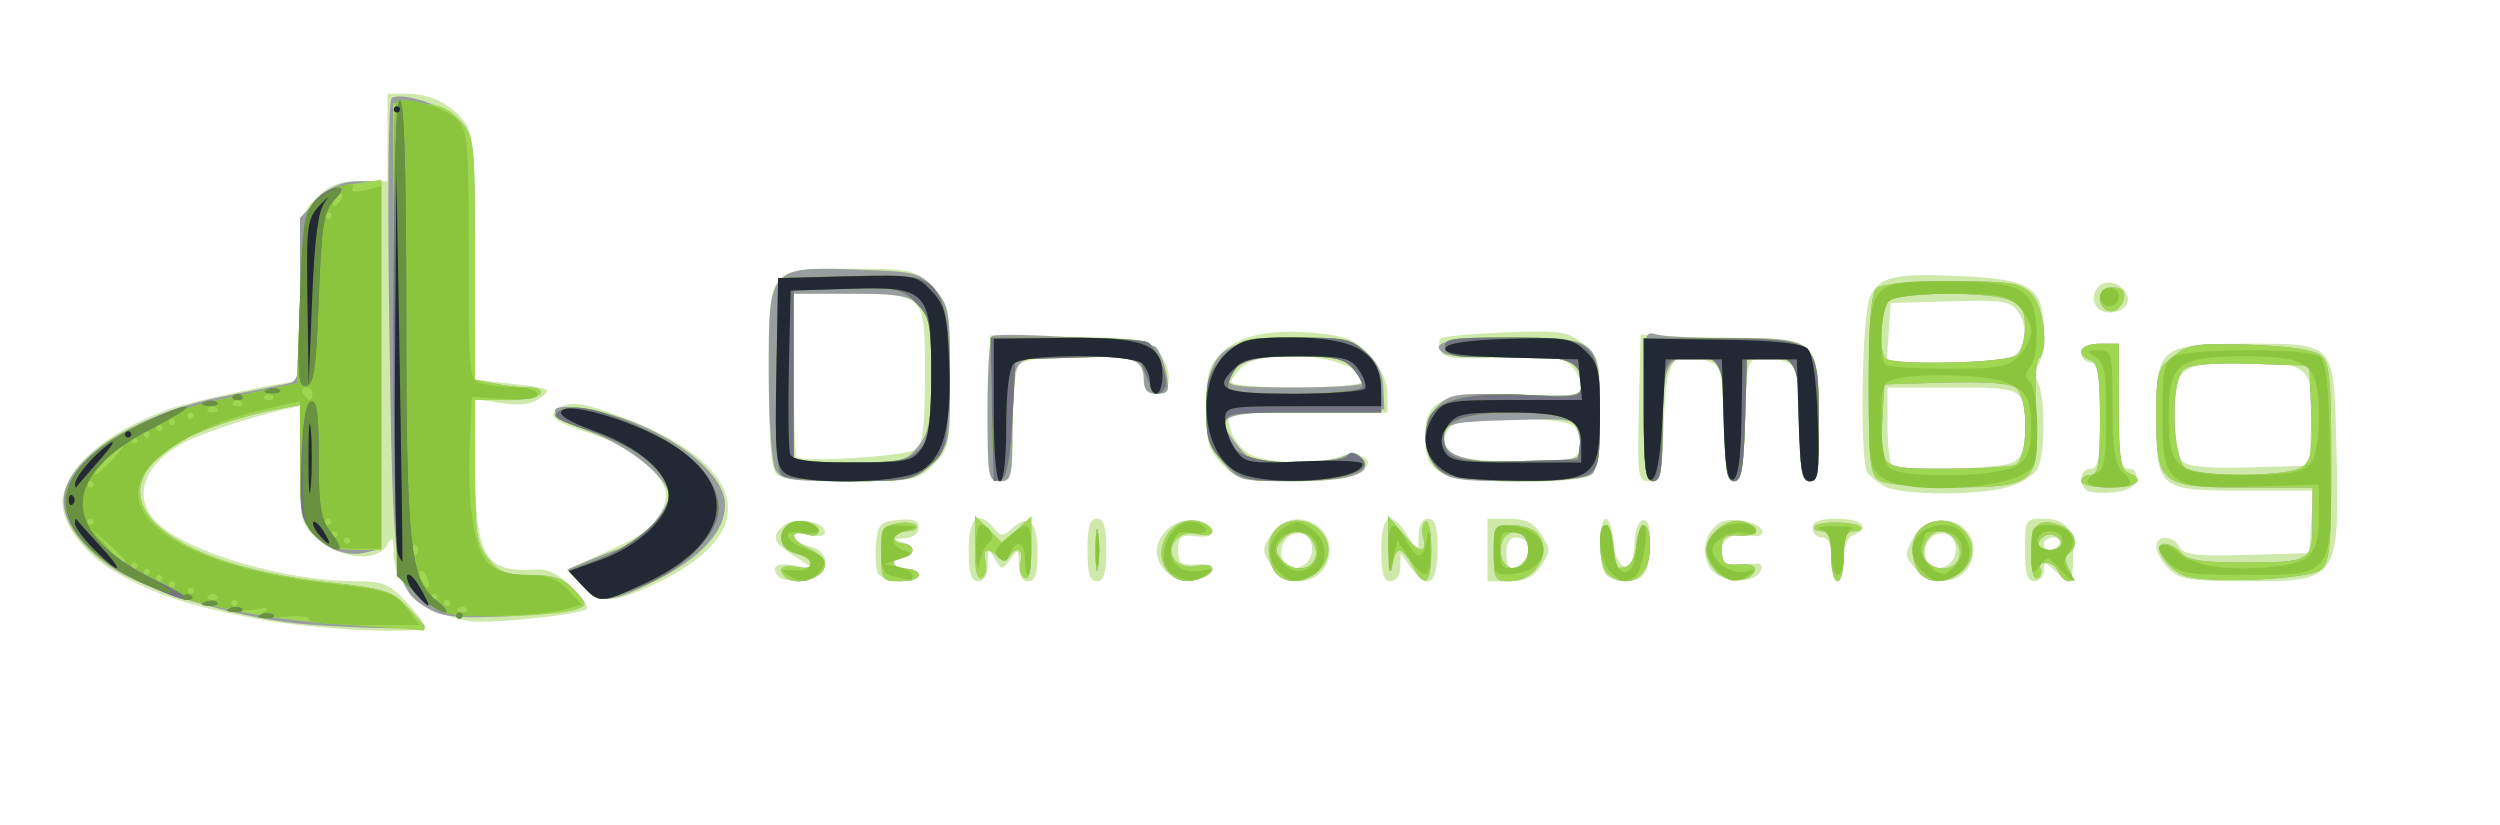 <?xml version="1.0" encoding="UTF-8" standalone="no"?>
<!-- Created with Inkscape (http://www.inkscape.org/) -->

<svg
   version="1.1"
   id="svg2697"
   width="128"
   height="42.24"
   viewBox="0 0 128 42.24"
   sodipodi:docname="3213123.svg"
   inkscape:version="1.2.2 (b0a84865, 2022-12-01)"
   xmlns:inkscape="http://www.inkscape.org/namespaces/inkscape"
   xmlns:sodipodi="http://sodipodi.sourceforge.net/DTD/sodipodi-0.dtd"
   xmlns="http://www.w3.org/2000/svg"
   xmlns:svg="http://www.w3.org/2000/svg">
  <defs
     id="defs2701" />
  <sodipodi:namedview
     id="namedview2699"
     pagecolor="#ffffff"
     bordercolor="#666666"
     borderopacity="1.0"
     inkscape:showpageshadow="2"
     inkscape:pageopacity="0.0"
     inkscape:pagecheckerboard="0"
     inkscape:deskcolor="#d1d1d1"
     showgrid="false"
     inkscape:zoom="5.587121"
     inkscape:cx="63.896952"
     inkscape:cy="21.120001"
     inkscape:window-width="725"
     inkscape:window-height="480"
     inkscape:window-x="0"
     inkscape:window-y="25"
     inkscape:window-maximized="0"
     inkscape:current-layer="g2703" />
  <g
     inkscape:groupmode="layer"
     inkscape:label="Image"
     id="g2703">
    <g
       id="g2824">
      <path
         style="fill:#cee9aa;stroke-width:0.32"
         d="M 13.12,31.679 C 9.636,31.013 7.804,30.401 5.83,29.244 4.37,28.388 3.202,26.841 3.202,25.76 c 0,-1.715 2.181,-3.641 5.448,-4.812 1.063,-0.381 5.906,-1.424 6.63,-1.428 0.044,-2.4e-4 0.08,-1.925 0.08,-4.277 0,-4.194 0.016,-4.293 0.844,-5.12 0.654,-0.654 1.158,-0.844 2.24,-0.844 H 19.84 V 7.04 4.8 h 0.981 c 1.184,0 2.188,0.479 2.932,1.397 0.481,0.594 0.554,1.496 0.56,6.961 l 0.007,6.279 2,0.227 c 1.863,0.211 1.956,0.259 1.36,0.701 -0.452,0.335 -1.04,0.416 -2,0.275 l -1.36,-0.2 v 3.23 c 0,4.869 0.478,5.687 3.21,5.487 0.535,-0.039 1.125,0.269 1.737,0.908 0.51,0.532 0.866,1.029 0.79,1.103 -0.317,0.314 -5.155,0.804 -6.123,0.62 -2.331,-0.443 -3.765,-1.784 -3.784,-3.538 -0.008,-0.76 -0.058,-0.809 -0.336,-0.331 -0.501,0.86 -2.294,0.721 -3.47,-0.268 C 15.373,26.834 15.36,26.782 15.36,23.805 v -3.018 l -0.88,0.194 c -1.523,0.337 -4.045,1.166 -4.977,1.638 -2.185,1.105 -2.793,2.898 -1.419,4.188 1.601,1.504 6.588,2.951 10.168,2.951 1.342,0 1.69,0.143 2.53,1.04 0.536,0.572 0.975,1.148 0.976,1.28 0.003,0.444 -5.571,0.185 -8.639,-0.401 z m 16.659,-1.739 -0.733,-0.78 2.037,-0.926 c 2.149,-0.977 2.62,-1.381 2.982,-2.562 0.324,-1.055 -1.439,-2.699 -3.665,-3.421 -2.169,-0.703 -2.49,-0.975 -1.667,-1.416 0.488,-0.261 1.057,-0.201 2.37,0.251 7.525,2.589 8.247,6.396 1.731,9.119 -1.667,0.696 -2.195,0.65 -3.055,-0.265 z M 39.908,29.562 C 39.382,29.036 39.748,28.763 40.72,28.958 l 1.04,0.209 -1.04,-0.658 C 39.563,27.776 39.455,27.465 40.156,26.883 40.695,26.436 42.24,26.701 42.24,27.241 c 0,0.212 -0.313,0.27 -0.8,0.148 -0.44,-0.11 -0.8,-0.07 -0.8,0.091 0,0.16 0.369,0.384 0.821,0.497 1.229,0.308 0.967,1.589 -0.352,1.719 -0.534,0.052 -1.074,-0.008 -1.2,-0.133 z m 5.019,-0.251 c -0.095,-0.247 -0.126,-0.931 -0.07,-1.52 0.091,-0.948 0.221,-1.082 1.143,-1.171 0.773,-0.074 1.04,0.028 1.04,0.4 0,0.294 -0.296,0.516 -0.72,0.537 -0.542,0.028 -0.581,0.073 -0.16,0.183 0.684,0.179 0.745,0.739 0.08,0.739 -0.264,0 -0.48,0.144 -0.48,0.32 0,0.176 0.288,0.32 0.64,0.32 0.352,0 0.64,0.144 0.64,0.32 0,0.496 -1.918,0.378 -2.113,-0.13 z M 49.6,28.16 c 0,-1.684 0.473,-2.092 1.287,-1.112 0.362,0.436 0.466,0.433 0.979,-0.031 0.829,-0.75 1.254,-0.302 1.254,1.322 0,1.05 -0.125,1.421 -0.48,1.421 -0.308,0 -0.48,-0.309 -0.48,-0.861 0,-0.804 -0.029,-0.822 -0.434,-0.267 -0.422,0.578 -0.444,0.577 -0.79,-0.019 -0.324,-0.558 -0.357,-0.534 -0.366,0.267 -0.006,0.565 -0.182,0.88 -0.49,0.88 -0.363,0 -0.48,-0.391 -0.48,-1.6 z m 6.08,0 c 0,-1.209 0.117,-1.6 0.48,-1.6 0.363,0 0.48,0.391 0.48,1.6 0,1.209 -0.117,1.6 -0.48,1.6 -0.363,0 -0.48,-0.391 -0.48,-1.6 z m 4.04,1.115 c -0.693,-0.693 -0.657,-1.531 0.093,-2.211 0.682,-0.617 1.981,-0.573 2.194,0.073 0.096,0.291 -0.139,0.388 -0.775,0.32 -0.786,-0.084 -0.912,0.014 -0.912,0.703 0,0.679 0.136,0.79 0.901,0.737 0.577,-0.04 0.856,0.075 0.775,0.32 -0.196,0.597 -1.698,0.635 -2.276,0.058 z m 5.383,-0.296 c -0.498,-0.76 -0.499,-0.876 -0.012,-1.619 1.058,-1.615 3.517,-0.446 2.882,1.37 -0.438,1.254 -2.116,1.4 -2.87,0.249 z m 2.043,-0.616 c 0.148,-0.768 -0.338,-1.237 -1.013,-0.979 -0.539,0.207 -0.723,1.12 -0.309,1.534 0.395,0.395 1.204,0.055 1.322,-0.555 z M 70.72,28.16 c 0,-1.837 0.5,-2.102 1.357,-0.72 l 0.546,0.88 0.009,-0.88 c 0.005,-0.565 0.18,-0.88 0.489,-0.88 0.363,0 0.48,0.391 0.48,1.6 0,1.787 -0.521,2.118 -1.384,0.88 l -0.502,-0.72 -0.017,0.72 c -0.01,0.419 -0.217,0.72 -0.497,0.72 -0.363,0 -0.48,-0.391 -0.48,-1.6 z m 5.44,0 v -1.6 h 1.113 c 0.834,0 1.244,0.201 1.637,0.8 0.486,0.741 0.486,0.859 0,1.6 -0.393,0.599 -0.803,0.8 -1.637,0.8 H 76.16 Z m 1.908,0.494 c 0.445,-0.536 0.188,-1.134 -0.487,-1.134 -0.279,0 -0.461,0.317 -0.461,0.8 0,0.899 0.371,1.03 0.948,0.334 z m 4.046,0.6 c -0.303,-0.79 -0.228,-2.694 0.106,-2.694 0.165,0 0.345,0.54 0.4,1.2 0.133,1.601 1.059,1.697 1.059,0.11 0,-0.6 0.18,-1.152 0.4,-1.227 0.27,-0.092 0.4,0.228 0.4,0.984 0,1.667 -0.279,2.133 -1.28,2.133 -0.518,0 -0.973,-0.212 -1.086,-0.506 z m 5.46,-0.153 C 87.038,28.334 87.259,27.274 88.061,26.768 88.639,26.404 90.24,26.751 90.24,27.241 c 0,0.208 -0.309,0.271 -0.763,0.157 -0.89,-0.223 -1.651,0.487 -1.353,1.264 0.148,0.387 0.436,0.457 1.194,0.29 0.764,-0.168 0.965,-0.117 0.856,0.215 -0.251,0.763 -2.05,0.718 -2.599,-0.065 z M 93.76,28.64 c 0,-0.782 -0.145,-1.12 -0.48,-1.12 -0.264,0 -0.48,-0.216 -0.48,-0.48 0,-0.347 0.356,-0.48 1.28,-0.48 1.266,0 1.728,0.488 0.8,0.844 -0.296,0.114 -0.48,0.6 -0.48,1.27 0,0.597 -0.144,1.086 -0.32,1.086 -0.176,0 -0.32,-0.504 -0.32,-1.12 z m 4.314,0.474 c -0.561,-0.62 -0.572,-0.75 -0.134,-1.536 1.007,-1.803 3.667,-0.78 2.992,1.152 -0.405,1.158 -1.968,1.368 -2.858,0.384 z m 2.032,-0.751 c 0.148,-0.768 -0.338,-1.237 -1.013,-0.979 -0.539,0.207 -0.723,1.12 -0.309,1.534 0.395,0.395 1.204,0.055 1.322,-0.555 z M 103.68,28.16 c 0,-1.549 0.029,-1.6 0.921,-1.6 1.19,0 1.59,0.517 1.547,2 -0.039,1.358 -0.108,1.408 -0.923,0.67 -0.545,-0.493 -0.585,-0.493 -0.585,0 0,0.291 -0.216,0.53 -0.48,0.53 -0.363,0 -0.48,-0.391 -0.48,-1.6 z m 1.76,-0.32 c 0.109,-0.176 -0.027,-0.32 -0.301,-0.32 -0.274,0 -0.499,0.144 -0.499,0.32 0,0.176 0.136,0.32 0.301,0.32 0.166,0 0.39,-0.144 0.499,-0.32 z m 5.6,1.28 c -0.352,-0.352 -0.64,-0.856 -0.64,-1.12 0,-0.628 0.85,-0.619 1.204,0.012 0.225,0.402 0.86,0.475 3.456,0.4 l 3.18,-0.092 0.093,-1.6 0.093,-1.6 h -3.56 c -4.396,0 -4.467,-0.062 -4.467,-3.883 0,-3.47 0.213,-3.637 4.65,-3.637 4.56,0 4.445,-0.133 4.575,5.29 0.165,6.837 0.142,6.87 -4.608,6.87 -2.91,0 -3.419,-0.082 -3.977,-0.64 z m 7.296,-7.512 c 0.121,-2.807 -0.145,-3.048 -3.378,-3.048 -3.319,0 -3.598,0.206 -3.598,2.667 0,1.163 0.166,2.171 0.395,2.399 0.272,0.272 1.345,0.366 3.44,0.304 L 118.24,23.84 Z M 96.48,24.898 c -0.352,-0.2 -0.746,-0.519 -0.875,-0.71 -0.39,-0.577 -0.282,-8.076 0.13,-8.98 0.482,-1.059 1.263,-1.234 4.746,-1.068 3.547,0.17 4.159,0.589 4.159,2.851 0,0.842 -0.144,1.621 -0.321,1.73 -0.214,0.133 -0.214,0.397 0,0.798 0.416,0.777 0.414,3.709 -0.003,4.489 -0.178,0.333 -0.862,0.754 -1.52,0.937 -1.583,0.44 -5.51,0.411 -6.316,-0.047 z m 6.581,-1.229 c 0.449,-0.24 0.619,-0.673 0.619,-1.574 0,-2.245 -0.017,-2.255 -3.714,-2.255 H 96.64 v 1.867 c 0,1.027 0.096,1.963 0.213,2.08 0.343,0.343 5.53,0.245 6.208,-0.118 z m 0,-5.44 c 0.707,-0.378 0.811,-1.524 0.214,-2.341 -0.344,-0.471 -0.863,-0.54 -3.44,-0.461 l -3.035,0.093 -0.098,1.52 -0.098,1.52 h 2.919 c 1.605,0 3.197,-0.149 3.538,-0.331 z m 3.728,6.853 c -0.403,-0.403 -0.245,-1.082 0.251,-1.082 0.389,0 0.48,-0.516 0.48,-2.72 0,-2.204 -0.091,-2.72 -0.48,-2.72 -0.264,0 -0.48,-0.216 -0.48,-0.48 0,-0.32 0.32,-0.48 0.96,-0.48 h 0.96 v 3.2 c 0,2.697 0.079,3.2 0.503,3.2 0.307,0 0.462,0.219 0.397,0.56 -0.073,0.384 -0.462,0.59 -1.235,0.655 -0.621,0.052 -1.232,-0.008 -1.357,-0.133 z M 39.744,24.256 c -0.263,-0.263 -0.384,-1.822 -0.384,-4.937 0,-5.728 -0.128,-5.559 4.207,-5.559 3.112,0 3.228,0.026 4.137,0.935 0.925,0.925 0.935,0.977 0.935,4.596 0,3.529 -0.03,3.691 -0.844,4.505 -0.806,0.806 -0.996,0.844 -4.256,0.844 -2.227,0 -3.546,-0.133 -3.796,-0.384 z m 7.178,-1.251 C 47.243,22.738 47.36,21.717 47.36,19.172 c 0,-4.163 0.03,-4.132 -3.979,-4.132 H 40.64 v 4.107 c 0,2.259 0.064,4.171 0.143,4.25 0.3,0.3 5.723,-0.045 6.139,-0.391 z m 3.708,-2.101 0.09,-3.736 4,0.069 c 3.603,0.062 4.056,0.135 4.56,0.731 0.788,0.932 0.742,2.191 -0.08,2.191 -0.462,0 -0.64,-0.213 -0.64,-0.766 0,-0.421 -0.228,-0.853 -0.506,-0.96 -0.93,-0.357 -5.43,-0.211 -5.83,0.19 -0.24,0.24 -0.384,1.436 -0.384,3.2 0,2.617 -0.046,2.816 -0.65,2.816 -0.622,0 -0.646,-0.164 -0.56,-3.736 z m 11.974,2.892 C 61.868,23.06 61.76,22.691 61.76,20.902 c 0,-1.735 0.118,-2.168 0.764,-2.815 0.934,-0.934 2.554,-1.27 4.947,-1.025 1.489,0.152 1.964,0.359 2.689,1.167 0.544,0.607 0.88,1.346 0.88,1.936 v 0.955 H 66.908 62.775 l 0.235,0.88 c 0.129,0.484 0.585,1.058 1.012,1.275 0.916,0.465 3.451,0.528 4.544,0.113 0.467,-0.177 0.945,-0.175 1.221,0.006 0.377,0.248 0.349,0.378 -0.168,0.772 -0.438,0.334 -1.438,0.474 -3.396,0.474 -2.572,0 -2.837,-0.062 -3.619,-0.844 z M 69.76,19.538 c 0,-1.245 -4.926,-1.862 -6.135,-0.769 -0.322,0.291 -0.585,0.651 -0.585,0.8 0,0.149 1.512,0.27 3.36,0.27 1.892,0 3.36,-0.132 3.36,-0.302 z m 3.911,4.604 C 73.142,23.771 72.96,23.323 72.96,22.389 c 0,-1.933 0.8,-2.297 4.778,-2.171 2.845,0.09 3.224,0.039 3.223,-0.435 -3.2e-4,-0.295 -0.243,-0.779 -0.539,-1.076 -0.448,-0.448 -1.035,-0.517 -3.511,-0.408 -2.377,0.104 -3.008,0.038 -3.149,-0.33 -0.097,-0.253 -0.094,-0.543 0.007,-0.644 0.101,-0.101 1.58,-0.239 3.288,-0.306 2.807,-0.111 3.188,-0.056 3.984,0.573 0.84,0.663 0.88,0.823 0.88,3.488 0,1.745 -0.144,2.937 -0.384,3.177 -0.607,0.607 -6.967,0.515 -7.865,-0.114 z m 6.783,-0.656 c 0.599,-0.23 0.664,-1.12 0.122,-1.662 -0.519,-0.519 -5.753,-0.519 -6.272,0 -0.592,0.592 -0.457,1.207 0.336,1.526 0.821,0.33 5.05,0.429 5.814,0.136 z m 3.456,-2.606 0.09,-3.76 0.8,0.068 c 0.44,0.037 2.239,0.083 3.998,0.101 4.27,0.044 4.322,0.095 4.322,4.201 0,2.587 -0.086,3.15 -0.48,3.15 -0.391,0 -0.48,-0.532 -0.48,-2.869 0,-2.565 -0.069,-2.906 -0.657,-3.22 -0.361,-0.193 -0.973,-0.306 -1.36,-0.251 -0.662,0.094 -0.709,0.283 -0.795,3.22 -0.072,2.445 -0.19,3.12 -0.548,3.12 -0.356,0 -0.477,-0.652 -0.548,-2.953 -0.091,-2.914 -0.104,-2.957 -0.989,-3.268 -1.624,-0.57 -1.971,-0.018 -2.075,3.295 -0.084,2.679 -0.146,2.926 -0.73,2.926 -0.606,0 -0.634,-0.187 -0.548,-3.76 z m 23.503,-5.093 c -0.377,-0.377 -0.228,-1.081 0.271,-1.273 0.632,-0.242 1.447,0.444 1.223,1.029 -0.18,0.47 -1.115,0.622 -1.493,0.243 z"
         id="path2838" />
      <path
         style="fill:#989d9f;stroke-width:0.32"
         d="M 15.2,31.92 C 11.906,31.566 7.423,30.205 5.69,29.032 3.926,27.838 3.016,26.377 3.309,25.211 3.815,23.194 7.242,21.123 11.431,20.302 12.8,20.034 14.244,19.745 14.64,19.661 c 0.702,-0.149 0.72,-0.257 0.72,-4.332 V 11.151 l 0.935,-0.935 c 0.685,-0.685 1.242,-0.935 2.08,-0.935 H 19.52 v 9.405 9.405 l -0.778,0.195 C 17.723,28.542 16.511,28.061 15.872,27.149 15.496,26.612 15.36,25.663 15.36,23.573 v -2.844 l -1.095,0.205 C 12.34,21.295 10.11,22.051 9.057,22.7 4.613,25.437 8.366,28.885 16.8,29.813 c 2.904,0.319 3.281,0.439 4.08,1.289 0.484,0.516 0.88,0.965 0.88,0.998 0,0.159 -4.574,0.033 -6.56,-0.18 z m 6.804,-0.717 C 20.176,30.162 20.123,29.794 19.936,16.967 19.833,9.882 19.883,5.131 20.062,5.021 20.644,4.661 23.065,5.531 23.689,6.324 24.267,7.059 24.32,7.641 24.32,13.283 v 6.157 l 1,0.2 c 0.55,0.11 1.35,0.2 1.779,0.2 0.438,0 0.692,0.14 0.581,0.32 -0.109,0.176 -0.909,0.32 -1.779,0.32 H 24.32 v 3.637 c 0,3.195 0.081,3.739 0.663,4.48 0.55,0.7 0.922,0.843 2.184,0.843 1.187,0 1.678,0.167 2.234,0.759 0.667,0.71 0.675,0.774 0.136,0.988 -0.318,0.126 -1.945,0.293 -3.617,0.372 -2.365,0.111 -3.234,0.032 -3.916,-0.356 z m 7.775,-1.263 -0.733,-0.78 1.105,-0.462 c 0.608,-0.254 1.41,-0.559 1.783,-0.677 C 32.753,27.761 34.24,26.061 34.24,25.383 c 0,-0.897 -2.058,-2.563 -4.076,-3.299 -2.116,-0.772 -2.373,-1.467 -0.442,-1.195 3.615,0.508 7.399,3.043 7.399,4.956 0,1.372 -1.248,2.728 -3.584,3.896 -2.366,1.182 -2.811,1.206 -3.757,0.198 z M 40.213,29.547 C 39.775,29.109 40.025,28.894 40.8,29.042 c 0.44,0.084 0.8,0.008 0.8,-0.17 0,-0.177 -0.36,-0.413 -0.8,-0.523 -0.497,-0.125 -0.8,-0.428 -0.8,-0.8 0,-0.673 0.714,-1.062 1.44,-0.784 0.724,0.278 0.576,0.829 -0.16,0.596 -0.92,-0.292 -0.79,0.309 0.16,0.742 0.44,0.2 0.8,0.568 0.8,0.817 0,0.671 -1.514,1.14 -2.027,0.628 z M 45.12,28.357 c 0,-1.246 0.09,-1.42 0.808,-1.557 0.444,-0.085 0.885,-0.03 0.979,0.123 0.094,0.152 -0.125,0.277 -0.488,0.277 -0.362,0 -0.659,0.144 -0.659,0.32 0,0.176 0.216,0.32 0.48,0.32 0.264,0 0.48,0.144 0.48,0.32 0,0.176 -0.216,0.32 -0.48,0.32 -0.264,0 -0.48,0.144 -0.48,0.32 0,0.176 0.288,0.32 0.64,0.32 0.352,0 0.64,0.144 0.64,0.32 0,0.176 -0.432,0.32 -0.96,0.32 -0.921,0 -0.96,-0.057 -0.96,-1.403 z m 4.8,-0.25 v -1.69 l 0.705,0.705 0.705,0.705 0.735,-0.69 L 52.8,26.448 v 1.675 c 0,1.124 -0.114,1.604 -0.348,1.46 -0.191,-0.118 -0.277,-0.487 -0.19,-0.819 0.17,-0.65 -0.246,-0.828 -0.599,-0.256 -0.155,0.251 -0.312,0.251 -0.563,0 -0.531,-0.531 -0.818,-0.416 -0.642,0.256 0.087,0.332 0.001,0.701 -0.19,0.819 C 50.034,29.727 49.92,29.243 49.92,28.108 Z m 6.176,0.052 c 0,-0.968 0.06,-1.364 0.133,-0.88 0.073,0.484 0.073,1.276 0,1.76 -0.073,0.484 -0.133,0.088 -0.133,-0.88 z m 3.808,1.216 c -1.103,-1.103 0.074,-3.12 1.548,-2.652 0.889,0.282 0.784,0.847 -0.116,0.622 -0.472,-0.118 -0.895,-0.004 -1.159,0.314 -0.598,0.721 0.149,1.569 1.159,1.315 0.83,-0.208 1.03,0.287 0.238,0.591 -0.76,0.292 -1.244,0.237 -1.67,-0.19 z m 5.44,0 c -0.211,-0.211 -0.384,-0.782 -0.384,-1.269 0,-1.602 2.124,-2 2.903,-0.544 0.736,1.375 -1.412,2.92 -2.519,1.813 z m 1.987,-0.777 C 67.555,28.015 67.013,27.2 66.4,27.2 c -0.221,0 -0.581,0.216 -0.8,0.48 -0.318,0.383 -0.318,0.577 0,0.96 0.526,0.634 1.481,0.612 1.731,-0.041 z m 3.768,-0.439 -0.036,-1.76 0.721,0.88 c 0.848,1.035 1.319,1.14 1.084,0.24 -0.092,-0.352 -0.037,-0.72 0.123,-0.819 0.159,-0.099 0.29,0.549 0.29,1.44 0,1.782 -0.305,2.042 -0.96,0.819 -0.555,-1.038 -0.885,-1.013 -1.051,0.08 -0.073,0.484 -0.15,0.088 -0.17,-0.88 z m 5.381,0.16 c 0,-1.364 0.047,-1.44 0.896,-1.44 0.493,0 1.069,0.173 1.28,0.384 0.911,0.911 0.023,2.496 -1.399,2.496 -0.708,0 -0.777,-0.129 -0.777,-1.44 z m 1.76,-0.16 c 0,-0.5 -0.207,-0.831 -0.561,-0.899 -0.633,-0.122 -1.045,0.644 -0.754,1.403 C 77.23,29.459 78.24,29.072 78.24,28.16 Z m 4.064,1.216 c -0.463,-0.463 -0.515,-2.496 -0.064,-2.496 0.176,0 0.32,0.515 0.32,1.143 0,0.916 0.111,1.122 0.56,1.037 0.369,-0.07 0.594,-0.46 0.66,-1.143 0.131,-1.359 0.7,-1.344 0.7,0.019 0,1.148 -0.475,1.824 -1.28,1.824 -0.282,0 -0.685,-0.173 -0.896,-0.384 z m 5.576,-0.102 C 87.594,28.988 87.36,28.499 87.36,28.187 c 0,-0.856 1.115,-1.722 1.897,-1.474 0.959,0.304 0.814,0.778 -0.217,0.708 -0.741,-0.051 -0.88,0.066 -0.88,0.74 0,0.679 0.136,0.79 0.901,0.737 0.577,-0.04 0.856,0.075 0.775,0.32 -0.197,0.598 -1.381,0.633 -1.956,0.057 z M 93.76,28.48 c 0,-0.946 -0.13,-1.28 -0.499,-1.28 -0.274,0 -0.432,-0.108 -0.351,-0.24 0.18,-0.291 2.048,-0.268 2.345,0.029 C 95.371,27.105 95.227,27.2 94.933,27.2 94.524,27.2 94.4,27.499 94.4,28.48 c 0,0.704 -0.144,1.28 -0.32,1.28 -0.176,0 -0.32,-0.576 -0.32,-1.28 z m 4.544,0.896 c -0.211,-0.211 -0.384,-0.782 -0.384,-1.269 0,-1.602 2.124,-2 2.903,-0.544 0.736,1.375 -1.412,2.92 -2.519,1.813 z m 1.987,-0.777 c 0.229,-0.596 -0.322,-1.399 -0.959,-1.399 -0.649,0 -1.142,1.102 -0.693,1.551 0.534,0.534 1.42,0.453 1.652,-0.152 z M 104,28.373 c 0,-1.545 0.361,-1.892 1.52,-1.461 0.743,0.276 0.965,1.059 0.399,1.409 -0.213,0.132 -0.21,0.406 0.011,0.819 0.232,0.434 0.229,0.621 -0.009,0.621 -0.188,0 -0.424,-0.216 -0.525,-0.48 -0.101,-0.264 -0.393,-0.48 -0.649,-0.48 -0.256,0 -0.382,0.134 -0.281,0.298 0.101,0.164 0.038,0.388 -0.141,0.499 C 104.124,29.721 104,29.257 104,28.373 Z m 1.52,-0.613 c -0.073,-0.22 -0.325,-0.4 -0.56,-0.4 -0.235,0 -0.487,0.18 -0.56,0.4 -0.079,0.238 0.148,0.4 0.56,0.4 0.412,0 0.639,-0.162 0.56,-0.4 z m 6.261,1.693 c -0.89,-0.378 -1.619,-1.613 -0.951,-1.613 0.249,0 0.631,0.216 0.85,0.48 0.296,0.356 1.084,0.48 3.053,0.48 3.604,0 3.667,-0.036 3.667,-2.114 v -1.726 h -3.502 c -4.293,0 -4.498,-0.17 -4.498,-3.728 0,-2.133 0.066,-2.357 0.878,-2.996 0.788,-0.62 1.195,-0.68 3.952,-0.583 1.994,0.07 3.259,0.262 3.602,0.547 0.45,0.374 0.528,1.185 0.528,5.481 0,4.296 -0.078,5.107 -0.528,5.481 -0.629,0.523 -5.983,0.745 -7.051,0.292 z m 6.093,-5.54 c 0.46,-0.336 0.54,-0.824 0.461,-2.8 l -0.096,-2.393 -2.992,-0.092 c -1.931,-0.06 -3.151,0.039 -3.44,0.279 -0.706,0.586 -0.616,4.643 0.112,5.068 0.816,0.475 5.283,0.429 5.954,-0.061 z M 96.24,24.614 c -0.492,-0.286 -0.56,-0.881 -0.56,-4.886 0,-3.12 0.121,-4.681 0.384,-4.944 0.251,-0.251 1.579,-0.384 3.84,-0.384 3.029,0 3.535,0.079 4.096,0.64 0.652,0.652 0.917,2.991 0.377,3.325 -0.145,0.09 -0.2,1.374 -0.122,2.854 0.185,3.529 -0.07,3.745 -4.406,3.731 C 98.172,24.945 96.548,24.794 96.24,24.614 Z m 6.934,-0.809 c 0.667,-0.256 0.714,-3.395 0.059,-3.939 -0.291,-0.241 -1.55,-0.339 -3.6,-0.279 l -3.153,0.092 -0.098,1.722 c -0.149,2.621 -0.178,2.598 3.262,2.598 1.663,0 3.252,-0.087 3.53,-0.194 z m 0.122,-5.63 c 0.211,-0.211 0.384,-0.863 0.384,-1.448 0,-0.848 -0.167,-1.127 -0.821,-1.376 -1.179,-0.448 -5.688,-0.395 -6.155,0.072 -0.406,0.406 -0.532,2.561 -0.171,2.923 0.389,0.389 6.353,0.239 6.763,-0.171 z m 3.264,6.464 c 0,-0.176 0.216,-0.32 0.48,-0.32 0.391,0 0.48,-0.53 0.48,-2.846 0,-2.234 -0.103,-2.885 -0.48,-3.03 -0.825,-0.317 -0.525,-0.844 0.48,-0.844 h 0.96 v 3.21 c 0,2.558 0.098,3.247 0.48,3.394 0.949,0.364 0.452,0.756 -0.96,0.756 -0.792,0 -1.44,-0.144 -1.44,-0.32 z M 39.691,24.021 C 39.509,23.681 39.36,21.452 39.36,19.068 c 0,-5.434 -0.005,-5.428 4.66,-5.26 2.911,0.105 3.118,0.16 3.849,1.009 0.715,0.832 0.772,1.158 0.772,4.425 0,3.471 -0.015,3.541 -0.935,4.462 -0.916,0.916 -1.007,0.935 -4.309,0.935 -3.008,0 -3.409,-0.067 -3.705,-0.619 z m 7.326,-1.184 C 47.572,22.132 47.68,21.541 47.68,19.228 c 0,-3.998 -0.183,-4.188 -4.018,-4.188 H 40.64 v 4.32 4.32 h 2.857 c 2.705,0 2.892,-0.045 3.52,-0.843 z M 50.56,20.979 c 0,-2.014 0.108,-3.71 0.24,-3.769 0.548,-0.247 8.077,0.257 8.379,0.56 0.181,0.181 0.421,0.793 0.535,1.36 0.18,0.901 0.121,1.03 -0.474,1.03 -0.504,0 -0.68,-0.198 -0.68,-0.766 0,-0.984 -0.496,-1.154 -3.36,-1.154 -3.466,0 -3.36,-0.107 -3.36,3.394 0,2.792 -0.045,3.006 -0.64,3.006 -0.603,0 -0.64,-0.213 -0.64,-3.661 z m 12.028,2.677 C 61.939,22.884 61.76,22.325 61.76,21.074 c 0,-3.084 0.824,-3.771 4.542,-3.784 2.438,-0.009 2.887,0.08 3.625,0.714 0.576,0.496 0.86,1.077 0.898,1.84 l 0.055,1.115 -4.08,0.09 c -4.442,0.098 -4.657,0.21 -3.417,1.787 0.595,0.756 0.877,0.843 2.741,0.843 1.143,0 2.341,-0.141 2.663,-0.313 0.421,-0.225 0.69,-0.187 0.96,0.138 0.62,0.747 -0.619,1.136 -3.618,1.136 -2.636,0 -2.736,-0.028 -3.541,-0.985 z M 69.76,19.625 c 0,-0.118 -0.238,-0.478 -0.53,-0.8 -0.416,-0.459 -1.005,-0.585 -2.741,-0.585 -2.313,0 -3.247,0.291 -3.562,1.111 -0.161,0.42 0.305,0.489 3.322,0.489 1.93,0 3.51,-0.097 3.51,-0.215 z m 3.84,4.375 c -0.836,-0.836 -0.822,-2.378 0.028,-3.228 0.608,-0.608 0.968,-0.659 4,-0.56 3.219,0.105 3.332,0.085 3.332,-0.573 -6.4e-4,-1.18 -0.722,-1.443 -3.778,-1.376 -1.575,0.035 -3.028,-0.038 -3.229,-0.162 -0.889,-0.549 0.254,-0.821 3.455,-0.821 4.403,0 4.511,0.093 4.511,3.881 0,1.682 -0.146,2.857 -0.384,3.095 -0.251,0.251 -1.579,0.384 -3.84,0.384 -3.029,0 -3.535,-0.079 -4.096,-0.64 z m 7.211,-0.658 c 0.115,-0.186 0.119,-0.695 0.01,-1.131 -0.198,-0.787 -0.224,-0.792 -3.466,-0.702 -2.937,0.082 -3.279,0.154 -3.386,0.71 -0.205,1.071 0.819,1.461 3.833,1.461 1.622,0 2.888,-0.142 3.009,-0.338 z M 84.16,20.778 c 0,-3.722 0.023,-3.854 0.643,-3.657 0.354,0.112 2.151,0.202 3.994,0.199 4.233,-0.007 4.323,0.084 4.323,4.351 0,2.426 -0.088,2.969 -0.48,2.969 -0.391,0 -0.48,-0.529 -0.48,-2.841 0,-3.147 -0.277,-3.679 -1.821,-3.502 l -0.899,0.103 -0.092,3.12 c -0.073,2.484 -0.187,3.12 -0.56,3.12 -0.376,0 -0.468,-0.557 -0.468,-2.816 0,-3.051 -0.238,-3.584 -1.6,-3.584 -1.362,0 -1.6,0.533 -1.6,3.584 0,2.29 -0.09,2.816 -0.48,2.816 -0.4,0 -0.48,-0.642 -0.48,-3.862 z m 23.58,-4.985 c -0.453,-0.453 -0.197,-1.073 0.443,-1.073 0.447,0 0.63,0.174 0.56,0.533 -0.114,0.589 -0.66,0.883 -1.003,0.54 z"
         id="path2836" />
      <path
         style="fill:#9fd753;stroke-width:0.32"
         d="M 17.6,31.987 C 4.868,31.167 -0.84,25.782 6.859,21.855 7.727,21.412 9.959,20.731 11.819,20.342 L 15.2,19.634 15.36,15.265 c 0.183,-4.999 0.41,-5.474 2.8,-5.852 l 1.36,-0.215 v 9.481 9.481 h -1.295 c -0.948,0 -1.505,-0.21 -2.08,-0.785 C 15.426,26.655 15.36,26.343 15.36,23.659 v -2.93 l -1.095,0.205 C 12.34,21.295 10.11,22.051 9.057,22.7 4.613,25.437 8.366,28.885 16.8,29.813 c 2.904,0.319 3.281,0.439 4.08,1.289 0.902,0.96 1.062,1.254 0.64,1.17 -0.132,-0.026 -1.896,-0.154 -3.92,-0.285 z m 5.127,-0.642 c -1.073,-0.458 -1.943,-1.277 -2.273,-2.138 -0.15,-0.392 -0.287,-5.936 -0.304,-12.32 l -0.032,-11.607 1.356,0.032 c 1.054,0.025 1.522,0.224 2.101,0.898 C 24.299,7.052 24.32,7.246 24.32,13.258 v 6.182 l 1,0.2 c 0.55,0.11 1.35,0.2 1.779,0.2 0.438,0 0.692,0.14 0.581,0.32 -0.109,0.176 -0.909,0.32 -1.779,0.32 H 24.32 v 3.637 c 0,3.195 0.081,3.739 0.663,4.48 0.55,0.7 0.922,0.843 2.184,0.843 1.187,0 1.678,0.167 2.234,0.759 0.666,0.709 0.675,0.774 0.136,0.983 -1.022,0.397 -5.985,0.516 -6.811,0.163 z m 7.078,-1.378 -0.707,-0.752 1.485,-0.567 C 32.569,27.89 34.24,26.394 34.24,25.375 c 0,-1.178 -1.624,-2.505 -4.055,-3.314 -1.707,-0.568 -2.01,-0.764 -1.564,-1.014 0.753,-0.422 2.21,-0.103 4.514,0.987 2.33,1.102 3.666,2.562 3.666,4.005 0,1.362 -1.859,3.196 -4.106,4.049 -2.07,0.786 -2.035,0.788 -2.889,-0.121 z M 40.213,29.547 C 39.775,29.109 40.025,28.894 40.8,29.042 c 0.44,0.084 0.8,0.008 0.8,-0.17 0,-0.177 -0.36,-0.413 -0.8,-0.523 -0.497,-0.125 -0.8,-0.428 -0.8,-0.8 0,-0.673 0.714,-1.062 1.44,-0.784 0.724,0.278 0.576,0.829 -0.16,0.596 -0.92,-0.292 -0.79,0.309 0.16,0.742 0.44,0.2 0.8,0.568 0.8,0.817 0,0.671 -1.514,1.14 -2.027,0.628 z M 45.12,28.357 c 0,-1.246 0.09,-1.42 0.808,-1.557 0.444,-0.085 0.885,-0.03 0.979,0.123 0.094,0.152 -0.125,0.277 -0.488,0.277 -0.362,0 -0.659,0.144 -0.659,0.32 0,0.176 0.216,0.32 0.48,0.32 0.264,0 0.48,0.144 0.48,0.32 0,0.176 -0.216,0.32 -0.48,0.32 -0.264,0 -0.48,0.144 -0.48,0.32 0,0.176 0.288,0.32 0.64,0.32 0.352,0 0.64,0.144 0.64,0.32 0,0.176 -0.432,0.32 -0.96,0.32 -0.921,0 -0.96,-0.057 -0.96,-1.403 z m 4.8,-0.25 v -1.69 l 0.705,0.705 0.705,0.705 0.735,-0.69 L 52.8,26.448 v 1.675 c 0,1.124 -0.114,1.604 -0.348,1.46 -0.191,-0.118 -0.277,-0.487 -0.19,-0.819 0.17,-0.65 -0.246,-0.828 -0.599,-0.256 -0.155,0.251 -0.312,0.251 -0.563,0 -0.531,-0.531 -0.818,-0.416 -0.642,0.256 0.087,0.332 0.001,0.701 -0.19,0.819 C 50.034,29.727 49.92,29.243 49.92,28.108 Z m 6.176,0.052 c 0,-0.968 0.06,-1.364 0.133,-0.88 0.073,0.484 0.073,1.276 0,1.76 -0.073,0.484 -0.133,0.088 -0.133,-0.88 z m 3.808,1.216 c -1.103,-1.103 0.074,-3.12 1.548,-2.652 0.889,0.282 0.784,0.847 -0.116,0.622 -0.472,-0.118 -0.895,-0.004 -1.159,0.314 -0.598,0.721 0.149,1.569 1.159,1.315 0.83,-0.208 1.03,0.287 0.238,0.591 -0.76,0.292 -1.244,0.237 -1.67,-0.19 z m 5.44,0 c -0.211,-0.211 -0.384,-0.782 -0.384,-1.269 0,-1.602 2.124,-2 2.903,-0.544 0.736,1.375 -1.412,2.92 -2.519,1.813 z m 1.987,-0.777 C 67.555,28.015 67.013,27.2 66.4,27.2 c -0.221,0 -0.581,0.216 -0.8,0.48 -0.318,0.383 -0.318,0.577 0,0.96 0.526,0.634 1.481,0.612 1.731,-0.041 z m 3.768,-0.439 -0.036,-1.76 0.721,0.88 c 0.848,1.035 1.319,1.14 1.084,0.24 -0.092,-0.352 -0.037,-0.72 0.123,-0.819 0.159,-0.099 0.29,0.549 0.29,1.44 0,1.782 -0.305,2.042 -0.96,0.819 -0.555,-1.038 -0.885,-1.013 -1.051,0.08 -0.073,0.484 -0.15,0.088 -0.17,-0.88 z m 5.381,0.16 c 0,-1.364 0.047,-1.44 0.896,-1.44 0.493,0 1.069,0.173 1.28,0.384 0.911,0.911 0.023,2.496 -1.399,2.496 -0.708,0 -0.777,-0.129 -0.777,-1.44 z m 1.76,-0.16 c 0,-0.5 -0.207,-0.831 -0.561,-0.899 -0.633,-0.122 -1.045,0.644 -0.754,1.403 C 77.23,29.459 78.24,29.072 78.24,28.16 Z m 4.064,1.216 c -0.463,-0.463 -0.515,-2.496 -0.064,-2.496 0.176,0 0.32,0.515 0.32,1.143 0,0.916 0.111,1.122 0.56,1.037 0.369,-0.07 0.594,-0.46 0.66,-1.143 0.131,-1.359 0.7,-1.344 0.7,0.019 0,1.148 -0.475,1.824 -1.28,1.824 -0.282,0 -0.685,-0.173 -0.896,-0.384 z m 5.576,-0.102 C 87.594,28.988 87.36,28.499 87.36,28.187 c 0,-0.856 1.115,-1.722 1.897,-1.474 0.959,0.304 0.814,0.778 -0.217,0.708 -0.741,-0.051 -0.88,0.066 -0.88,0.74 0,0.679 0.136,0.79 0.901,0.737 0.577,-0.04 0.856,0.075 0.775,0.32 -0.197,0.598 -1.381,0.633 -1.956,0.057 z M 93.76,28.48 c 0,-0.946 -0.13,-1.28 -0.499,-1.28 -0.274,0 -0.432,-0.108 -0.351,-0.24 0.18,-0.291 2.048,-0.268 2.345,0.029 C 95.371,27.105 95.227,27.2 94.933,27.2 94.524,27.2 94.4,27.499 94.4,28.48 c 0,0.704 -0.144,1.28 -0.32,1.28 -0.176,0 -0.32,-0.576 -0.32,-1.28 z m 4.544,0.896 c -0.211,-0.211 -0.384,-0.782 -0.384,-1.269 0,-1.602 2.124,-2 2.903,-0.544 0.736,1.375 -1.412,2.92 -2.519,1.813 z m 1.987,-0.777 c 0.229,-0.596 -0.322,-1.399 -0.959,-1.399 -0.649,0 -1.142,1.102 -0.693,1.551 0.534,0.534 1.42,0.453 1.652,-0.152 z M 104,28.373 c 0,-1.545 0.361,-1.892 1.52,-1.461 0.743,0.276 0.965,1.059 0.399,1.409 -0.213,0.132 -0.21,0.406 0.011,0.819 0.232,0.434 0.229,0.621 -0.009,0.621 -0.188,0 -0.424,-0.216 -0.525,-0.48 -0.101,-0.264 -0.393,-0.48 -0.649,-0.48 -0.256,0 -0.382,0.134 -0.281,0.298 0.101,0.164 0.038,0.388 -0.141,0.499 C 104.124,29.721 104,29.257 104,28.373 Z m 1.52,-0.613 c -0.073,-0.22 -0.325,-0.4 -0.56,-0.4 -0.235,0 -0.487,0.18 -0.56,0.4 -0.079,0.238 0.148,0.4 0.56,0.4 0.412,0 0.639,-0.162 0.56,-0.4 z m 6.261,1.693 c -0.89,-0.378 -1.619,-1.613 -0.951,-1.613 0.249,0 0.631,0.216 0.85,0.48 0.296,0.356 1.084,0.48 3.053,0.48 3.604,0 3.667,-0.036 3.667,-2.114 v -1.726 h -3.502 c -4.293,0 -4.498,-0.17 -4.498,-3.728 0,-2.133 0.066,-2.357 0.878,-2.996 0.788,-0.62 1.195,-0.68 3.952,-0.583 1.994,0.07 3.259,0.262 3.602,0.547 0.45,0.374 0.528,1.185 0.528,5.481 0,4.296 -0.078,5.107 -0.528,5.481 -0.629,0.523 -5.983,0.745 -7.051,0.292 z m 6.093,-5.54 c 0.46,-0.336 0.54,-0.824 0.461,-2.8 l -0.096,-2.393 -2.992,-0.092 c -1.931,-0.06 -3.151,0.039 -3.44,0.279 -0.706,0.586 -0.616,4.643 0.112,5.068 0.816,0.475 5.283,0.429 5.954,-0.061 z M 96.24,24.614 c -0.492,-0.286 -0.56,-0.881 -0.56,-4.886 0,-3.12 0.121,-4.681 0.384,-4.944 0.251,-0.251 1.579,-0.384 3.84,-0.384 3.029,0 3.535,0.079 4.096,0.64 0.652,0.652 0.917,2.991 0.377,3.325 -0.145,0.09 -0.2,1.374 -0.122,2.854 0.185,3.529 -0.07,3.745 -4.406,3.731 C 98.172,24.945 96.548,24.794 96.24,24.614 Z m 6.934,-0.809 c 0.667,-0.256 0.714,-3.395 0.059,-3.939 -0.291,-0.241 -1.55,-0.339 -3.6,-0.279 l -3.153,0.092 -0.098,1.722 c -0.149,2.621 -0.178,2.598 3.262,2.598 1.663,0 3.252,-0.087 3.53,-0.194 z m 0.122,-5.63 c 0.211,-0.211 0.384,-0.863 0.384,-1.448 0,-0.848 -0.167,-1.127 -0.821,-1.376 -1.179,-0.448 -5.688,-0.395 -6.155,0.072 -0.406,0.406 -0.532,2.561 -0.171,2.923 0.389,0.389 6.353,0.239 6.763,-0.171 z m 3.264,6.464 c 0,-0.176 0.216,-0.32 0.48,-0.32 0.391,0 0.48,-0.53 0.48,-2.846 0,-2.234 -0.103,-2.885 -0.48,-3.03 -0.825,-0.317 -0.525,-0.844 0.48,-0.844 h 0.96 v 3.21 c 0,2.558 0.098,3.247 0.48,3.394 0.949,0.364 0.452,0.756 -0.96,0.756 -0.792,0 -1.44,-0.144 -1.44,-0.32 z M 40.071,24.371 c -0.309,-0.196 -0.387,-1.461 -0.32,-5.195 l 0.089,-4.936 3.2,-0.094 c 1.76,-0.051 3.521,-0.013 3.914,0.085 1.315,0.328 1.753,1.807 1.634,5.516 -0.104,3.214 -0.145,3.381 -1.006,4.122 -0.816,0.702 -1.179,0.771 -4,0.767 -1.706,-0.003 -3.286,-0.122 -3.511,-0.264 z M 47.04,23.04 c 0.551,-0.551 0.64,-1.067 0.64,-3.695 0,-2.816 -0.061,-3.116 -0.785,-3.84 -0.711,-0.711 -1.043,-0.785 -3.52,-0.785 H 40.64 v 4.48 4.48 h 2.88 c 2.453,0 2.975,-0.095 3.52,-0.64 z m 3.829,1.547 c -0.006,-0.059 -0.042,-1.727 -0.08,-3.707 L 50.72,17.28 l 3.84,0.005 c 2.112,0.003 4.011,0.114 4.22,0.247 0.495,0.315 1.117,1.958 0.883,2.335 -0.323,0.523 -0.636,0.313 -1.01,-0.679 L 58.287,18.216 55.143,18.308 52,18.4 51.84,21.415 c -0.107,2.007 -0.294,3.059 -0.56,3.147 -0.22,0.073 -0.405,0.084 -0.411,0.025 z m 11.827,-0.882 C 61.882,22.891 61.76,22.533 61.76,20.96 c 0,-1.573 0.122,-1.931 0.935,-2.745 0.889,-0.889 1.072,-0.935 3.695,-0.935 2.503,0 2.832,0.073 3.545,0.785 0.539,0.539 0.785,1.142 0.785,1.92 v 1.135 h -4 c -3.787,0 -4,0.034 -4,0.64 0,1.348 1.09,1.92 3.661,1.92 1.316,0 2.474,-0.15 2.588,-0.336 0.141,-0.228 0.36,-0.209 0.681,0.057 0.816,0.678 -0.721,1.214 -3.515,1.227 -2.349,0.011 -2.563,-0.047 -3.44,-0.924 z M 69.76,19.785 c 0,-0.206 -0.238,-0.638 -0.53,-0.96 -0.427,-0.472 -1.014,-0.585 -3.022,-0.585 -2.192,0 -2.551,0.083 -2.977,0.692 -0.267,0.381 -0.41,0.813 -0.319,0.96 0.27,0.437 6.848,0.334 6.848,-0.107 z m 4.233,4.461 c -0.823,-0.396 -1.196,-1.474 -0.908,-2.621 0.281,-1.121 1.95,-1.571 5.195,-1.4 2.59,0.136 2.68,0.117 2.68,-0.563 0,-1.215 -0.702,-1.466 -3.897,-1.395 -2.546,0.056 -2.999,-0.011 -3.087,-0.46 -0.091,-0.462 0.312,-0.526 3.28,-0.526 4.451,0 4.663,0.181 4.663,3.989 0,2.351 -0.082,2.753 -0.619,3.04 -0.812,0.435 -6.375,0.387 -7.308,-0.062 z m 6.908,-1.606 C 81.029,21.529 80.098,21.12 77.44,21.12 c -2.287,0 -3.52,0.423 -3.52,1.208 0,1.158 0.656,1.377 3.835,1.283 L 80.8,23.52 Z M 84.16,20.975 v -3.665 l 3.872,0.016 c 5.043,0.021 5.088,0.059 5.088,4.273 0,2.489 -0.087,3.04 -0.48,3.04 -0.391,0 -0.48,-0.529 -0.48,-2.841 0,-3.147 -0.277,-3.679 -1.821,-3.502 l -0.899,0.103 -0.092,3.12 c -0.073,2.484 -0.187,3.12 -0.56,3.12 -0.376,0 -0.468,-0.557 -0.468,-2.816 0,-2.987 -0.246,-3.584 -1.478,-3.584 -1.624,0 -1.722,0.194 -1.722,3.394 0,2.458 -0.087,3.006 -0.48,3.006 -0.399,0 -0.48,-0.621 -0.48,-3.665 z m 23.58,-5.182 c -0.453,-0.453 -0.197,-1.073 0.443,-1.073 0.447,0 0.63,0.174 0.56,0.533 -0.114,0.589 -0.66,0.883 -1.003,0.54 z"
         id="path2834" />
      <path
         style="fill:#8bc53e;stroke-width:0.32"
         d="m 15.815,31.72 c 0.095,-0.154 -0.508,-0.215 -1.341,-0.136 -1.158,0.11 -1.401,0.061 -1.034,-0.21 0.38,-0.28 0.307,-0.314 -0.349,-0.162 C 12.008,31.462 8.558,30.562 6.663,29.535 3.319,27.722 2.482,25.607 4.336,23.654 5.766,22.149 8.079,21.125 11.819,20.342 L 15.2,19.634 15.36,15.289 c 0.132,-3.596 0.26,-4.455 0.739,-4.983 0.572,-0.631 2.287,-1.201 1.944,-0.647 -0.099,0.16 0.189,0.195 0.65,0.079 L 19.52,9.531 v 9.277 9.277 l -1.314,0.018 c -0.975,0.013 -1.512,-0.179 -2.08,-0.748 C 15.426,26.655 15.36,26.328 15.36,23.563 v -3.026 l -1.93,0.45 C 11.14,21.521 9.133,22.479 7.92,23.615 c -2.724,2.553 1.335,5.417 8.864,6.255 3.027,0.337 3.379,0.447 4.01,1.25 l 0.692,0.88 H 18.564 c -1.607,0 -2.844,-0.126 -2.749,-0.28 z M 12.16,30.88 c 0,-0.088 -0.072,-0.16 -0.16,-0.16 -0.088,0 -0.16,0.072 -0.16,0.16 0,0.088 0.072,0.16 0.16,0.16 0.088,0 0.16,-0.072 0.16,-0.16 z m -1.067,-0.373 c -0.117,-0.117 -0.309,-0.117 -0.427,0 -0.117,0.117 -0.021,0.213 0.213,0.213 0.235,0 0.331,-0.096 0.213,-0.213 z M 9.92,30.24 c 0,-0.088 -0.072,-0.16 -0.16,-0.16 -0.088,0 -0.16,0.072 -0.16,0.16 0,0.088 0.072,0.16 0.16,0.16 0.088,0 0.16,-0.072 0.16,-0.16 z m -0.96,-0.32 c 0,-0.088 -0.072,-0.16 -0.16,-0.16 -0.088,0 -0.16,0.072 -0.16,0.16 0,0.088 0.072,0.16 0.16,0.16 0.088,0 0.16,-0.072 0.16,-0.16 z m -0.64,-0.32 c 0,-0.088 -0.072,-0.16 -0.16,-0.16 -0.088,0 -0.16,0.072 -0.16,0.16 0,0.088 0.072,0.16 0.16,0.16 0.088,0 0.16,-0.072 0.16,-0.16 z m -0.64,-0.32 c 0,-0.088 -0.072,-0.16 -0.16,-0.16 -0.088,0 -0.16,0.072 -0.16,0.16 0,0.088 0.072,0.16 0.16,0.16 0.088,0 0.16,-0.072 0.16,-0.16 z m -0.64,-0.32 c 0,-0.088 -0.072,-0.16 -0.16,-0.16 -0.088,0 -0.16,0.072 -0.16,0.16 0,0.088 0.072,0.16 0.16,0.16 0.088,0 0.16,-0.072 0.16,-0.16 z M 6.4,28.696 c 0,-0.057 -0.396,-0.453 -0.88,-0.88 l -0.88,-0.776 0.776,0.88 C 6.141,28.742 6.4,28.947 6.4,28.696 Z m 11.52,-1.016 c 0,-0.088 -0.072,-0.16 -0.16,-0.16 -0.088,0 -0.16,0.072 -0.16,0.16 0,0.088 0.072,0.16 0.16,0.16 0.088,0 0.16,-0.072 0.16,-0.16 z m -0.64,-0.32 c 0,-0.088 -0.072,-0.16 -0.16,-0.16 -0.088,0 -0.16,0.072 -0.16,0.16 0,0.088 0.072,0.16 0.16,0.16 0.088,0 0.16,-0.072 0.16,-0.16 z m -12.48,-0.64 c 0,-0.088 -0.072,-0.16 -0.16,-0.16 -0.088,0 -0.16,0.072 -0.16,0.16 0,0.088 0.072,0.16 0.16,0.16 0.088,0 0.16,-0.072 0.16,-0.16 z m 12.16,0 c 0,-0.088 -0.072,-0.16 -0.16,-0.16 -0.088,0 -0.16,0.072 -0.16,0.16 0,0.088 0.072,0.16 0.16,0.16 0.088,0 0.16,-0.072 0.16,-0.16 z m -12.16,-1.92 c 0,-0.088 -0.072,-0.16 -0.16,-0.16 -0.088,0 -0.16,0.072 -0.16,0.16 0,0.088 0.072,0.16 0.16,0.16 0.088,0 0.16,-0.072 0.16,-0.16 z m 0.96,-1.28 c 0.413,-0.44 0.68,-0.8 0.592,-0.8 -0.088,0 -0.498,0.36 -0.912,0.8 -0.413,0.44 -0.68,0.8 -0.592,0.8 0.088,0 0.498,-0.36 0.912,-0.8 z m 1.28,-0.96 c 0,-0.088 -0.072,-0.16 -0.16,-0.16 -0.088,0 -0.16,0.072 -0.16,0.16 0,0.088 0.072,0.16 0.16,0.16 0.088,0 0.16,-0.072 0.16,-0.16 z m 0.64,-0.32 c 0,-0.088 -0.072,-0.16 -0.16,-0.16 -0.088,0 -0.16,0.072 -0.16,0.16 0,0.088 0.072,0.16 0.16,0.16 0.088,0 0.16,-0.072 0.16,-0.16 z m 0.64,-0.32 c 0,-0.088 -0.072,-0.16 -0.16,-0.16 -0.088,0 -0.16,0.072 -0.16,0.16 0,0.088 0.072,0.16 0.16,0.16 0.088,0 0.16,-0.072 0.16,-0.16 z m 0.64,-0.32 c 0,-0.088 -0.072,-0.16 -0.16,-0.16 -0.088,0 -0.16,0.072 -0.16,0.16 0,0.088 0.072,0.16 0.16,0.16 0.088,0 0.16,-0.072 0.16,-0.16 z m 0.96,-0.32 c 0,-0.088 -0.072,-0.16 -0.16,-0.16 -0.088,0 -0.16,0.072 -0.16,0.16 0,0.088 0.072,0.16 0.16,0.16 0.088,0 0.16,-0.072 0.16,-0.16 z m 1.173,-0.373 c -0.117,-0.117 -0.309,-0.117 -0.427,0 -0.117,0.117 -0.021,0.213 0.213,0.213 0.235,0 0.331,-0.096 0.213,-0.213 z m 1.28,-0.32 c -0.117,-0.117 -0.309,-0.117 -0.427,0 -0.117,0.117 -0.021,0.213 0.213,0.213 0.235,0 0.331,-0.096 0.213,-0.213 z m 1.6,-0.32 c -0.117,-0.117 -0.309,-0.117 -0.427,0 -0.117,0.117 -0.021,0.213 0.213,0.213 0.235,0 0.331,-0.096 0.213,-0.213 z M 16,20.16 c 0,-0.176 -0.152,-0.32 -0.339,-0.32 -0.186,0 -0.25,0.144 -0.141,0.32 0.109,0.176 0.261,0.32 0.339,0.32 0.078,0 0.141,-0.144 0.141,-0.32 z m 0.96,-9.12 c 0,-0.088 -0.072,-0.16 -0.16,-0.16 -0.088,0 -0.16,0.072 -0.16,0.16 0,0.088 0.072,0.16 0.16,0.16 0.088,0 0.16,-0.072 0.16,-0.16 z M 17.44,10.24 c 0.109,-0.176 0.126,-0.32 0.038,-0.32 -0.088,0 -0.249,0.144 -0.358,0.32 -0.109,0.176 -0.126,0.32 -0.038,0.32 0.088,0 0.249,-0.144 0.358,-0.32 z m 5.287,21.105 C 21.654,30.887 20.783,30.068 20.454,29.207 20.161,28.442 19.994,5.499 20.279,5.214 20.618,4.876 22.769,5.489 23.378,6.098 23.952,6.672 24,7.208 24,13.083 c 0,6.328 0.004,6.364 0.72,6.556 0.396,0.106 1.188,0.195 1.76,0.197 0.572,0.002 1.04,0.162 1.04,0.354 0,0.222 -0.612,0.31 -1.68,0.24 l -1.68,-0.109 -0.102,2.24 c -0.145,3.2 0.201,5.54 0.928,6.266 0.416,0.416 1.06,0.614 1.998,0.614 1.042,0 1.56,0.187 2.097,0.758 l 0.712,0.758 -0.737,0.206 c -1.434,0.4 -5.542,0.519 -6.33,0.182 z m 1.167,-0.198 c -0.117,-0.117 -0.309,-0.117 -0.427,0 -0.117,0.117 -0.021,0.213 0.213,0.213 0.235,0 0.331,-0.096 0.213,-0.213 z M 23.04,30.88 c 0,-0.088 -0.072,-0.16 -0.16,-0.16 -0.088,0 -0.16,0.072 -0.16,0.16 0,0.088 0.072,0.16 0.16,0.16 0.088,0 0.16,-0.072 0.16,-0.16 z m -0.64,-0.32 c 0,-0.088 -0.072,-0.16 -0.16,-0.16 -0.088,0 -0.16,0.072 -0.16,0.16 0,0.088 0.072,0.16 0.16,0.16 0.088,0 0.16,-0.072 0.16,-0.16 z M 21.87,29.586 c -0.104,-0.272 -0.258,-0.425 -0.342,-0.341 -0.084,0.084 -0.058,0.306 0.058,0.494 0.316,0.511 0.5,0.411 0.284,-0.153 z M 21.333,27.947 C 21.216,27.829 21.12,27.925 21.12,28.16 c 0,0.235 0.096,0.331 0.213,0.213 0.117,-0.117 0.117,-0.309 0,-0.427 z m 8.471,2.021 -0.707,-0.752 1.485,-0.567 C 32.569,27.89 34.24,26.394 34.24,25.375 c 0,-1.178 -1.624,-2.505 -4.055,-3.314 -1.707,-0.568 -2.01,-0.764 -1.564,-1.014 0.753,-0.422 2.21,-0.103 4.514,0.987 2.33,1.102 3.666,2.562 3.666,4.005 0,1.362 -1.859,3.196 -4.106,4.049 -2.07,0.786 -2.035,0.788 -2.889,-0.121 z M 40.32,29.434 c -0.378,-0.249 -0.317,-0.299 0.285,-0.235 1.046,0.111 1.22,-0.593 0.209,-0.847 C 40.304,28.224 40,27.924 40,27.548 c 0,-0.673 0.714,-1.062 1.44,-0.784 0.782,0.3 0.546,0.68 -0.32,0.514 -1.124,-0.215 -1,0.429 0.16,0.834 1.038,0.362 1.176,0.664 0.576,1.264 -0.463,0.463 -0.896,0.48 -1.536,0.058 z m 5.52,0.1 c -0.601,-0.116 -0.72,-0.347 -0.72,-1.396 0,-1.212 0.038,-1.257 1.04,-1.226 0.886,0.027 0.931,0.063 0.301,0.24 -0.881,0.248 -0.97,0.746 -0.182,1.022 0.485,0.17 0.454,0.235 -0.216,0.453 L 45.28,28.881 46,29.023 c 0.396,0.078 0.72,0.276 0.72,0.439 0,0.164 -0.036,0.278 -0.08,0.254 -0.044,-0.024 -0.404,-0.106 -0.8,-0.182 z M 60.08,29.414 c -1.198,-0.698 -0.056,-3.132 1.237,-2.636 0.739,0.284 0.496,0.663 -0.325,0.506 -0.588,-0.112 -0.823,0.024 -0.999,0.58 -0.282,0.89 0.505,1.581 1.543,1.354 0.569,-0.124 0.613,-0.088 0.225,0.189 -0.594,0.424 -0.961,0.426 -1.68,0.007 z m 5.366,-0.174 c -0.663,-0.663 -0.513,-1.683 0.329,-2.239 0.557,-0.368 0.76,-0.359 1.36,0.061 0.875,0.613 0.923,1.919 0.086,2.366 -0.845,0.452 -1.168,0.418 -1.775,-0.189 z m 2.014,-1.182 c -0.168,-1.182 -2.148,-1.038 -2.175,0.159 -0.003,0.119 0.221,0.443 0.497,0.719 0.69,0.69 1.816,0.1 1.677,-0.878 z m 14.963,1.199 c -0.542,-0.542 -0.698,-2.377 -0.202,-2.377 0.165,0 0.345,0.54 0.4,1.2 0.067,0.809 0.256,1.2 0.579,1.2 0.324,0 0.512,-0.391 0.579,-1.2 0.055,-0.66 0.206,-1.2 0.336,-1.2 0.365,0 0.009,2.37 -0.396,2.635 -0.524,0.344 -0.736,0.302 -1.296,-0.258 z m 5.467,-0.082 C 87.176,28.387 87.223,27.652 88.021,27.094 88.671,26.638 89.92,26.713 89.92,27.207 c 0,0.139 -0.289,0.177 -0.642,0.085 C 88.65,27.128 87.68,27.665 87.68,28.176 c 0,0.601 1.059,1.277 1.714,1.094 0.545,-0.152 0.587,-0.122 0.206,0.144 -0.691,0.483 -1.109,0.425 -1.71,-0.239 z m 10.533,0.082 c -1.033,-1.033 -0.396,-2.377 1.127,-2.377 1.314,0 1.791,1.928 0.631,2.549 -0.841,0.45 -1.169,0.418 -1.758,-0.172 z m 1.845,-0.513 c 0.476,-0.754 0.016,-1.544 -0.898,-1.544 -0.446,0 -0.81,0.06 -0.81,0.134 0,0.074 -0.08,0.343 -0.178,0.599 -0.203,0.53 0.719,1.594 1.233,1.423 0.187,-0.062 0.481,-0.337 0.654,-0.611 z m 5.153,0.354 c -0.565,-0.625 -0.621,-0.63 -1.01,-0.099 C 104.052,29.491 104,29.392 104,28.221 c 0,-1.266 0.052,-1.341 0.926,-1.341 1.035,0 1.541,0.781 0.961,1.481 -0.274,0.331 -0.266,0.558 0.034,0.919 0.603,0.726 0.185,0.575 -0.499,-0.181 z M 105.6,27.68 c 0,-0.267 -0.284,-0.48 -0.64,-0.48 -0.356,0 -0.64,0.213 -0.64,0.48 0,0.267 0.284,0.48 0.64,0.48 0.356,0 0.64,-0.213 0.64,-0.48 z m -55.636,0.56 c -0.024,-0.748 0.092,-1.36 0.258,-1.36 0.469,0 0.779,0.688 0.412,0.916 -0.181,0.112 -0.396,0.564 -0.477,1.004 -0.098,0.525 -0.164,0.333 -0.192,-0.56 z m 2.516,0.4 c 0,-0.908 -0.468,-1.069 -0.776,-0.266 -0.152,0.396 -0.298,0.44 -0.565,0.173 -0.268,-0.268 -0.162,-0.526 0.41,-1.003 C 52.64,26.635 52.8,26.714 52.8,28.16 c 0,0.704 -0.072,1.28 -0.16,1.28 -0.088,0 -0.16,-0.36 -0.16,-0.8 z m 3.607,-0.48 c 0,-0.792 0.062,-1.116 0.139,-0.72 0.076,0.396 0.076,1.044 0,1.44 -0.076,0.396 -0.139,0.072 -0.139,-0.72 z m 14.991,0.08 c -0.043,-1.537 0.291,-1.739 0.922,-0.56 0.555,1.038 0.885,1.013 1.051,-0.08 0.094,-0.618 0.148,-0.475 0.181,0.48 0.056,1.576 -0.278,1.72 -1.105,0.48 l -0.587,-0.88 -0.212,0.96 c -0.193,0.871 -0.216,0.833 -0.25,-0.4 z m 5.402,-0.08 c 0,-1.289 0.024,-1.318 1.008,-1.22 2.037,0.203 2.037,2.238 0,2.441 C 76.504,29.478 76.48,29.449 76.48,28.16 Z m 1.76,0 c 0,-0.586 -0.193,-0.827 -0.72,-0.902 -0.615,-0.087 -0.72,0.044 -0.72,0.902 0,0.859 0.105,0.99 0.72,0.902 0.527,-0.075 0.72,-0.316 0.72,-0.902 z m 15.52,0.183 c 0,-0.775 -0.164,-1.139 -0.56,-1.243 -0.308,-0.08 0.016,-0.152 0.72,-0.158 0.704,-0.006 1.1,0.061 0.88,0.15 -0.22,0.089 -0.4,0.653 -0.4,1.255 0,0.601 -0.144,1.093 -0.32,1.093 -0.176,0 -0.32,-0.493 -0.32,-1.097 z m 17.22,0.397 c -0.446,-0.446 -0.563,-0.746 -0.323,-0.826 0.207,-0.069 0.599,0.096 0.87,0.367 0.654,0.654 2.351,0.948 4.468,0.772 2.307,-0.191 2.724,-0.592 2.725,-2.613 l 3.1e-4,-1.641 -3.21,0.11 c -4.525,0.155 -4.79,-0.045 -4.79,-3.626 0,-2.343 0.082,-2.745 0.619,-3.033 0.773,-0.414 6.731,-0.429 7.381,-0.019 0.383,0.241 0.501,1.251 0.584,4.975 0.141,6.324 0.203,6.233 -4.271,6.233 -3.022,0 -3.422,-0.069 -4.053,-0.7 z m 7.237,-4.923 c 0.352,-0.352 0.503,-1.115 0.503,-2.542 0,-2.663 -0.471,-3.035 -3.84,-3.035 -3.343,0 -3.84,0.382 -3.84,2.953 0,2.838 0.357,3.127 3.867,3.127 2.126,0 2.93,-0.122 3.31,-0.503 z M 96.391,24.462 C 95.717,23.99 95.68,23.743 95.68,19.711 c 0,-5.341 -0.021,-5.313 4.025,-5.307 3.781,0.006 4.425,0.338 4.553,2.348 0.056,0.881 -0.068,1.737 -0.29,2.006 -0.295,0.355 -0.299,0.559 -0.019,0.839 0.41,0.41 0.501,3.702 0.119,4.302 -0.708,1.113 -6.305,1.523 -7.677,0.562 z m 6.898,-0.64 c 0.544,-0.381 0.71,-0.813 0.706,-1.84 -0.006,-1.622 -0.22,-2 -1.382,-2.442 -0.965,-0.367 -4.401,-0.452 -5.573,-0.138 -0.648,0.174 -0.72,0.39 -0.72,2.172 0,1.112 0.168,2.147 0.384,2.363 0.595,0.595 5.698,0.507 6.585,-0.114 z m 0.071,-5.582 c 0.352,-0.352 0.64,-0.928 0.64,-1.28 0,-0.352 -0.288,-0.928 -0.64,-1.28 -0.543,-0.543 -1.067,-0.64 -3.456,-0.64 -1.764,0 -2.96,0.144 -3.2,0.384 -0.405,0.405 -0.535,2.878 -0.171,3.243 0.117,0.117 1.557,0.213 3.2,0.213 2.56,0 3.078,-0.091 3.627,-0.64 z m 3.52,6.434 c 0,-0.157 0.216,-0.369 0.48,-0.47 0.374,-0.144 0.48,-0.781 0.48,-2.898 0,-2.247 -0.096,-2.77 -0.56,-3.04 -0.5,-0.291 -0.483,-0.327 0.16,-0.336 0.694,-0.009 0.72,0.095 0.72,2.847 0,2.113 0.125,2.982 0.48,3.337 0.707,0.707 0.601,0.846 -0.64,0.846 -0.616,0 -1.12,-0.129 -1.12,-0.286 z M 40.071,24.371 c -0.309,-0.196 -0.387,-1.461 -0.32,-5.195 l 0.089,-4.936 3.2,-0.094 c 1.76,-0.051 3.521,-0.013 3.914,0.085 1.315,0.328 1.753,1.807 1.634,5.516 -0.104,3.214 -0.145,3.381 -1.006,4.122 -0.816,0.702 -1.179,0.771 -4,0.767 -1.706,-0.003 -3.286,-0.122 -3.511,-0.264 z M 47.04,23.04 c 0.551,-0.551 0.64,-1.067 0.64,-3.695 0,-2.816 -0.061,-3.116 -0.785,-3.84 -0.711,-0.711 -1.043,-0.785 -3.52,-0.785 H 40.64 v 4.48 4.48 h 2.88 c 2.453,0 2.975,-0.095 3.52,-0.64 z m 3.829,1.547 c -0.006,-0.059 -0.042,-1.727 -0.08,-3.707 L 50.72,17.28 l 3.84,0.005 c 2.112,0.003 4.011,0.114 4.22,0.247 0.495,0.315 1.117,1.958 0.883,2.335 -0.323,0.523 -0.636,0.313 -1.01,-0.679 L 58.287,18.216 55.143,18.308 52,18.4 51.84,21.415 c -0.107,2.007 -0.294,3.059 -0.56,3.147 -0.22,0.073 -0.405,0.084 -0.411,0.025 z m 11.827,-0.882 C 61.882,22.891 61.76,22.533 61.76,20.96 c 0,-1.573 0.122,-1.931 0.935,-2.745 0.889,-0.889 1.072,-0.935 3.695,-0.935 2.503,0 2.832,0.073 3.545,0.785 0.539,0.539 0.785,1.142 0.785,1.92 v 1.135 h -4 c -3.787,0 -4,0.034 -4,0.64 0,1.348 1.09,1.92 3.661,1.92 1.316,0 2.474,-0.15 2.588,-0.336 0.141,-0.228 0.36,-0.209 0.681,0.057 0.816,0.678 -0.721,1.214 -3.515,1.227 -2.349,0.011 -2.563,-0.047 -3.44,-0.924 z M 69.76,19.785 c 0,-0.206 -0.238,-0.638 -0.53,-0.96 -0.427,-0.472 -1.014,-0.585 -3.022,-0.585 -2.192,0 -2.551,0.083 -2.977,0.692 -0.267,0.381 -0.41,0.813 -0.319,0.96 0.27,0.437 6.848,0.334 6.848,-0.107 z m 4.233,4.461 c -0.823,-0.396 -1.196,-1.474 -0.908,-2.621 0.281,-1.121 1.95,-1.571 5.195,-1.4 2.59,0.136 2.68,0.117 2.68,-0.563 0,-1.215 -0.702,-1.466 -3.897,-1.395 -2.546,0.056 -2.999,-0.011 -3.087,-0.46 -0.091,-0.462 0.312,-0.526 3.28,-0.526 4.451,0 4.663,0.181 4.663,3.989 0,2.351 -0.082,2.753 -0.619,3.04 -0.812,0.435 -6.375,0.387 -7.308,-0.062 z m 6.908,-1.606 C 81.029,21.529 80.098,21.12 77.44,21.12 c -2.287,0 -3.52,0.423 -3.52,1.208 0,1.158 0.656,1.377 3.835,1.283 L 80.8,23.52 Z M 84.16,20.975 v -3.665 l 3.872,0.016 c 5.043,0.021 5.088,0.059 5.088,4.273 0,2.489 -0.087,3.04 -0.48,3.04 -0.391,0 -0.48,-0.529 -0.48,-2.841 0,-3.147 -0.277,-3.679 -1.821,-3.502 l -0.899,0.103 -0.092,3.12 c -0.073,2.484 -0.187,3.12 -0.56,3.12 -0.376,0 -0.468,-0.557 -0.468,-2.816 0,-2.987 -0.246,-3.584 -1.478,-3.584 -1.624,0 -1.722,0.194 -1.722,3.394 0,2.458 -0.087,3.006 -0.48,3.006 -0.399,0 -0.48,-0.621 -0.48,-3.665 z m 23.36,-5.775 c 0,-0.264 0.216,-0.48 0.48,-0.48 0.264,0 0.48,0.216 0.48,0.48 0,0.264 -0.216,0.48 -0.48,0.48 -0.264,0 -0.48,-0.216 -0.48,-0.48 z"
         id="path2832" />
      <path
         style="fill:#747485;stroke-width:0.32"
         d="m 13.38,31.461 c 0.231,-0.092 0.507,-0.081 0.613,0.025 0.106,0.106 -0.083,0.182 -0.42,0.168 -0.373,-0.015 -0.449,-0.091 -0.193,-0.193 z m 9.98,0.059 c 0,-0.088 0.072,-0.16 0.16,-0.16 0.088,0 0.16,0.072 0.16,0.16 0,0.088 -0.072,0.16 -0.16,0.16 -0.088,0 -0.16,-0.072 -0.16,-0.16 z m -11.58,-0.379 c 0.231,-0.092 0.507,-0.081 0.613,0.025 0.106,0.106 -0.083,0.182 -0.42,0.168 -0.373,-0.015 -0.449,-0.091 -0.193,-0.193 z m 9.839,-0.463 C 21.142,30.303 20.624,29.658 20.467,29.245 20.037,28.115 20.025,5.325 20.454,5.182 20.697,5.101 20.8,8.294 20.8,15.958 c 0,11.893 0.187,13.719 1.509,14.76 0.449,0.354 0.673,0.643 0.497,0.643 -0.176,0 -0.71,-0.307 -1.187,-0.682 z M 10.5,30.821 c 0.231,-0.092 0.507,-0.081 0.613,0.025 0.106,0.106 -0.083,0.182 -0.42,0.168 C 10.321,30.999 10.245,30.924 10.5,30.821 Z M 7.16,29.769 C 2.096,27.239 2.112,24.157 7.2,21.72 10.002,20.378 10.359,20.594 7.661,22 2.902,24.479 3.088,27.391 8.16,29.805 9.216,30.308 9.851,30.72 9.571,30.72 9.291,30.72 8.206,30.292 7.16,29.769 Z M 29.805,29.968 29.098,29.215 30.583,28.648 C 32.569,27.89 34.24,26.394 34.24,25.375 c 0,-1.178 -1.624,-2.505 -4.055,-3.314 -1.707,-0.568 -2.01,-0.764 -1.564,-1.014 0.753,-0.422 2.21,-0.103 4.514,0.987 2.33,1.102 3.666,2.562 3.666,4.005 0,1.362 -1.859,3.196 -4.106,4.049 -2.07,0.786 -2.035,0.788 -2.889,-0.121 z M 16.133,27.363 C 15.383,26.612 15.341,26.392 15.428,23.628 c 0.063,-1.996 0.22,-2.979 0.492,-3.069 0.301,-0.1 0.4,0.615 0.4,2.891 0,2.574 0.099,3.149 0.663,3.867 0.842,1.07 0.208,1.104 -0.85,0.046 z m 23.938,-2.992 c -0.309,-0.196 -0.387,-1.461 -0.32,-5.195 l 0.089,-4.936 3.2,-0.094 c 1.76,-0.051 3.521,-0.013 3.914,0.085 1.315,0.328 1.753,1.807 1.634,5.516 -0.104,3.214 -0.145,3.381 -1.006,4.122 -0.816,0.702 -1.179,0.771 -4,0.767 -1.706,-0.003 -3.286,-0.122 -3.511,-0.264 z M 47.04,23.04 c 0.551,-0.551 0.64,-1.067 0.64,-3.695 0,-2.816 -0.061,-3.116 -0.785,-3.84 -0.711,-0.711 -1.043,-0.785 -3.52,-0.785 H 40.64 v 4.48 4.48 h 2.88 c 2.453,0 2.975,-0.095 3.52,-0.64 z m 3.829,1.547 c -0.006,-0.059 -0.042,-1.727 -0.08,-3.707 L 50.72,17.28 l 3.84,0.005 c 2.112,0.003 4.011,0.114 4.22,0.247 0.495,0.315 1.117,1.958 0.883,2.335 -0.323,0.523 -0.636,0.313 -1.01,-0.679 L 58.287,18.216 55.143,18.308 52,18.4 51.84,21.415 c -0.107,2.007 -0.294,3.059 -0.56,3.147 -0.22,0.073 -0.405,0.084 -0.411,0.025 z m 11.827,-0.882 C 61.882,22.891 61.76,22.533 61.76,20.96 c 0,-1.573 0.122,-1.931 0.935,-2.745 0.889,-0.889 1.072,-0.935 3.695,-0.935 2.503,0 2.832,0.073 3.545,0.785 0.539,0.539 0.785,1.142 0.785,1.92 v 1.135 h -4 c -3.787,0 -4,0.034 -4,0.64 0,1.348 1.09,1.92 3.661,1.92 1.316,0 2.474,-0.15 2.588,-0.336 0.141,-0.228 0.36,-0.209 0.681,0.057 0.816,0.678 -0.721,1.214 -3.515,1.227 -2.349,0.011 -2.563,-0.047 -3.44,-0.924 z M 69.76,19.785 c 0,-0.206 -0.238,-0.638 -0.53,-0.96 -0.427,-0.472 -1.014,-0.585 -3.022,-0.585 -2.192,0 -2.551,0.083 -2.977,0.692 -0.267,0.381 -0.41,0.813 -0.319,0.96 0.27,0.437 6.848,0.334 6.848,-0.107 z m 4.233,4.461 c -0.823,-0.396 -1.196,-1.474 -0.908,-2.621 0.281,-1.121 1.95,-1.571 5.195,-1.4 2.59,0.136 2.68,0.117 2.68,-0.563 0,-1.215 -0.702,-1.466 -3.897,-1.395 -2.546,0.056 -2.999,-0.011 -3.087,-0.46 -0.091,-0.462 0.312,-0.526 3.28,-0.526 4.451,0 4.663,0.181 4.663,3.989 0,2.351 -0.082,2.753 -0.619,3.04 -0.812,0.435 -6.375,0.387 -7.308,-0.062 z m 6.908,-1.606 C 81.029,21.529 80.098,21.12 77.44,21.12 c -2.287,0 -3.52,0.423 -3.52,1.208 0,1.158 0.656,1.377 3.835,1.283 L 80.8,23.52 Z M 84.16,20.975 v -3.665 l 3.872,0.016 c 5.043,0.021 5.088,0.059 5.088,4.273 0,2.489 -0.087,3.04 -0.48,3.04 -0.391,0 -0.48,-0.529 -0.48,-2.841 0,-3.147 -0.277,-3.679 -1.821,-3.502 l -0.899,0.103 -0.092,3.12 c -0.073,2.484 -0.187,3.12 -0.56,3.12 -0.376,0 -0.468,-0.557 -0.468,-2.816 0,-2.987 -0.246,-3.584 -1.478,-3.584 -1.624,0 -1.722,0.194 -1.722,3.394 0,2.458 -0.087,3.006 -0.48,3.006 -0.399,0 -0.48,-0.621 -0.48,-3.665 z M 10.5,20.581 c 0.231,-0.092 0.507,-0.081 0.613,0.025 0.106,0.106 -0.083,0.182 -0.42,0.168 -0.373,-0.015 -0.449,-0.091 -0.193,-0.193 z m 1.447,-0.315 c 0.117,-0.117 0.309,-0.117 0.427,0 0.117,0.117 0.021,0.213 -0.213,0.213 -0.235,0 -0.331,-0.096 -0.213,-0.213 z M 13.7,19.941 c 0.231,-0.092 0.507,-0.081 0.613,0.025 0.106,0.106 -0.083,0.182 -0.42,0.168 -0.373,-0.015 -0.449,-0.091 -0.193,-0.193 z m 1.66,-4.541 c 0.136,-3.793 0.251,-4.557 0.77,-5.129 0.335,-0.37 0.826,-0.672 1.09,-0.672 0.386,0 0.36,0.132 -0.13,0.672 -0.517,0.57 -0.634,1.335 -0.77,5.036 -0.13,3.538 -0.251,4.382 -0.64,4.457 -0.414,0.08 -0.458,-0.519 -0.32,-4.364 z"
         id="path2830" />
      <path
         style="fill:#68923f;stroke-width:0.32"
         d="m 13.38,31.461 c 0.231,-0.092 0.507,-0.081 0.613,0.025 0.106,0.106 -0.083,0.182 -0.42,0.168 -0.373,-0.015 -0.449,-0.091 -0.193,-0.193 z m 9.98,0.059 c 0,-0.088 0.072,-0.16 0.16,-0.16 0.088,0 0.16,0.072 0.16,0.16 0,0.088 -0.072,0.16 -0.16,0.16 -0.088,0 -0.16,-0.072 -0.16,-0.16 z m -11.58,-0.379 c 0.231,-0.092 0.507,-0.081 0.613,0.025 0.106,0.106 -0.083,0.182 -0.42,0.168 C 11.601,31.319 11.525,31.244 11.78,31.141 Z M 21.365,30.427 20.32,29.493 20.229,17.307 c -0.062,-8.24 0.016,-12.187 0.24,-12.187 0.222,0 0.331,3.594 0.331,10.864 0,11.865 0.187,13.693 1.509,14.733 0.449,0.354 0.656,0.643 0.459,0.643 -0.197,0 -0.828,-0.42 -1.403,-0.933 z M 10.5,30.821 c 0.231,-0.092 0.507,-0.081 0.613,0.025 0.106,0.106 -0.083,0.182 -0.42,0.168 C 10.321,30.999 10.245,30.924 10.5,30.821 Z M 9.387,30.507 C 9.504,30.389 9.696,30.389 9.813,30.507 9.931,30.624 9.835,30.72 9.6,30.72 c -0.235,0 -0.331,-0.096 -0.213,-0.213 z M 29.818,29.982 29.125,29.244 30.734,28.666 C 32.667,27.971 34.24,26.501 34.24,25.391 c 0,-1.169 -1.501,-2.484 -3.79,-3.318 -1.356,-0.494 -1.896,-0.835 -1.676,-1.055 0.445,-0.445 3.849,0.608 5.641,1.745 3.512,2.227 2.925,5.101 -1.455,7.134 -2.157,1.001 -2.278,1.005 -3.142,0.086 z m -22.444,-0.087 C 5.624,29.136 4.131,27.848 3.64,26.674 3.246,25.73 3.25,25.471 3.674,24.652 c 0.604,-1.168 2.096,-2.325 4.113,-3.19 2.453,-1.051 2.387,-0.772 -0.126,0.537 -4.574,2.383 -4.568,5.229 0.016,7.618 1.61,0.839 1.411,1.021 -0.302,0.278 z M 16.275,27.549 C 15.575,26.982 15.52,26.711 15.52,23.817 c 0,-2.211 0.117,-3.16 0.4,-3.256 0.301,-0.102 0.4,0.611 0.4,2.888 0,2.574 0.099,3.149 0.663,3.867 0.774,0.984 0.381,1.112 -0.708,0.232 z m 23.937,-3.311 c -0.485,-0.355 -0.54,-0.969 -0.461,-5.2 l 0.089,-4.798 3.535,-0.09 c 3.45,-0.088 3.554,-0.07 4.32,0.746 0.682,0.726 0.8,1.195 0.9,3.582 0.143,3.421 -0.297,5.031 -1.551,5.68 -1.177,0.609 -6.03,0.665 -6.831,0.08 z m 6.97,-1.269 c 0.368,-0.526 0.498,-1.526 0.498,-3.84 0,-4.256 -0.206,-4.467 -4.252,-4.341 l -2.948,0.092 -0.09,3.982 c -0.05,2.19 -0.018,4.17 0.07,4.4 0.116,0.303 0.993,0.418 3.192,0.418 2.77,0 3.075,-0.061 3.53,-0.711 z M 50.88,20.993 v -3.647 l 3.56,-0.044 c 4.124,-0.051 5.08,0.307 5.08,1.905 0,0.524 -0.144,0.953 -0.32,0.953 -0.176,0 -0.32,-0.259 -0.32,-0.576 0,-0.317 -0.173,-0.749 -0.384,-0.96 -0.521,-0.521 -6.071,-0.521 -6.592,0 -0.24,0.24 -0.384,1.436 -0.384,3.2 0,1.664 -0.131,2.816 -0.32,2.816 -0.195,0 -0.32,-1.429 -0.32,-3.647 z m 12.444,3.167 c -1.83,-0.994 -2.108,-4.73 -0.458,-6.15 0.721,-0.62 1.211,-0.731 3.253,-0.731 3.249,0 4.569,0.759 4.591,2.64 l 0.01,0.88 h -4 c -3.949,0 -4,0.009 -4,0.729 0,0.401 0.236,1.065 0.524,1.476 0.498,0.711 0.67,0.741 3.52,0.616 1.648,-0.072 2.996,-0.013 2.996,0.132 0,0.893 -4.964,1.207 -6.436,0.407 z m 6.564,-4.268 c 0.091,-0.147 -0.053,-0.579 -0.319,-0.96 -0.429,-0.613 -0.782,-0.692 -3.081,-0.692 -1.967,0 -2.739,0.128 -3.182,0.53 -1.276,1.155 -0.781,1.39 2.916,1.39 1.926,0 3.576,-0.121 3.667,-0.268 z M 74.56,24.413 c -1.544,-0.568 -2.009,-1.927 -1.102,-3.222 0.463,-0.662 0.743,-0.711 4.02,-0.711 h 3.522 l -0.1,-1.04 -0.1,-1.04 -3.463,-0.091 c -2.543,-0.067 -3.429,-0.194 -3.334,-0.48 0.087,-0.261 1.159,-0.419 3.269,-0.481 2.869,-0.084 3.206,-0.031 3.894,0.616 0.666,0.626 0.754,0.997 0.754,3.194 0,3.232 -0.313,3.493 -4.151,3.457 C 76.268,24.601 74.824,24.51 74.56,24.413 Z m 6.4,-1.682 c 0,-1.299 -0.736,-1.611 -3.801,-1.611 -2.261,0 -2.62,0.081 -3.046,0.689 -0.348,0.496 -0.394,0.855 -0.167,1.28 0.276,0.516 0.737,0.591 3.665,0.591 H 80.96 Z m 3.2,-1.715 v -3.678 l 3.989,0.056 c 2.752,0.039 4.116,0.183 4.4,0.466 0.262,0.262 0.451,1.562 0.521,3.595 0.094,2.717 0.037,3.185 -0.388,3.185 -0.411,0 -0.514,-0.548 -0.59,-3.12 L 92,18.4 h -1.395 -1.395 l -0.045,3.013 c -0.031,2.041 -0.171,3.055 -0.434,3.143 -0.283,0.095 -0.413,-0.723 -0.48,-3.013 L 88.16,18.4 h -1.44 -1.44 l -0.16,3.015 c -0.107,2.007 -0.294,3.059 -0.56,3.147 -0.304,0.101 -0.4,-0.746 -0.4,-3.545 z M 10.5,20.581 c 0.231,-0.092 0.507,-0.081 0.613,0.025 0.106,0.106 -0.083,0.182 -0.42,0.168 -0.373,-0.015 -0.449,-0.091 -0.193,-0.193 z m 1.447,-0.315 c 0.117,-0.117 0.309,-0.117 0.427,0 0.117,0.117 0.021,0.213 -0.213,0.213 -0.235,0 -0.331,-0.096 -0.213,-0.213 z M 13.7,19.941 c 0.231,-0.092 0.507,-0.081 0.613,0.025 0.106,0.106 -0.083,0.182 -0.42,0.168 -0.373,-0.015 -0.449,-0.091 -0.193,-0.193 z m 1.66,-4.601 c 0.151,-4.266 0.202,-4.551 0.915,-5.129 1.015,-0.821 1.576,-0.779 0.814,0.061 -0.517,0.57 -0.634,1.335 -0.77,5.036 -0.13,3.538 -0.251,4.382 -0.64,4.457 -0.414,0.08 -0.458,-0.525 -0.32,-4.425 z"
         id="path2828" />
      <path
         style="fill:#222834;stroke-width:0.32"
         d="m 21.297,30.419 c -0.309,-0.342 -0.512,-0.771 -0.45,-0.953 0.062,-0.182 0.358,0.097 0.658,0.621 0.634,1.108 0.577,1.199 -0.208,0.331 z m 8.522,-0.436 -0.693,-0.738 1.609,-0.579 C 32.667,27.971 34.24,26.501 34.24,25.391 c 0,-1.169 -1.501,-2.484 -3.79,-3.318 -1.356,-0.494 -1.896,-0.835 -1.676,-1.055 0.445,-0.445 3.849,0.608 5.641,1.745 3.512,2.227 2.925,5.101 -1.455,7.134 -2.157,1.001 -2.278,1.005 -3.142,0.086 z M 4.825,28.135 C 4.283,27.594 3.84,26.994 3.84,26.802 c 0,-0.192 0.036,-0.287 0.08,-0.212 0.044,0.075 0.576,0.675 1.183,1.333 1.326,1.439 1.112,1.602 -0.278,0.212 z M 20.36,28.308 C 20.25,28.022 20.19,23.515 20.227,18.294 l 0.067,-9.494 0.173,9.92 c 0.095,5.456 0.155,9.962 0.133,10.014 -0.022,0.052 -0.13,-0.14 -0.24,-0.426 z m -4.046,-0.955 c -0.223,-0.268 -0.343,-0.55 -0.267,-0.625 0.076,-0.076 0.313,0.144 0.528,0.488 0.465,0.744 0.31,0.826 -0.261,0.138 z m -0.52,-3.832 c -9.6e-4,-1.584 0.053,-2.272 0.12,-1.53 0.067,0.743 0.068,2.039 0.002,2.88 -0.066,0.841 -0.121,0.234 -0.122,-1.35 z M 3.52,25.6 c 0,-0.235 0.096,-0.331 0.213,-0.213 0.117,0.117 0.117,0.309 0,0.427 C 3.616,25.931 3.52,25.835 3.52,25.6 Z M 3.847,24.773 C 3.856,24.388 4.794,23.289 5.6,22.72 c 0.352,-0.249 0.136,0.116 -0.48,0.81 -0.616,0.694 -1.156,1.324 -1.2,1.399 -0.044,0.075 -0.077,0.005 -0.073,-0.156 z M 40.212,24.238 c -0.485,-0.355 -0.54,-0.969 -0.461,-5.2 l 0.089,-4.798 3.535,-0.09 c 3.45,-0.088 3.554,-0.07 4.32,0.746 0.682,0.726 0.8,1.195 0.9,3.582 0.143,3.421 -0.297,5.031 -1.551,5.68 -1.177,0.609 -6.03,0.665 -6.831,0.08 z m 6.97,-1.269 c 0.368,-0.526 0.498,-1.526 0.498,-3.84 0,-4.256 -0.206,-4.467 -4.252,-4.341 l -2.948,0.092 -0.09,3.982 c -0.05,2.19 -0.018,4.17 0.07,4.4 0.116,0.303 0.993,0.418 3.192,0.418 2.77,0 3.075,-0.061 3.53,-0.711 z M 50.88,20.993 v -3.647 l 3.56,-0.044 c 4.124,-0.051 5.08,0.307 5.08,1.905 0,0.524 -0.144,0.953 -0.32,0.953 -0.176,0 -0.32,-0.259 -0.32,-0.576 0,-0.317 -0.173,-0.749 -0.384,-0.96 -0.521,-0.521 -6.071,-0.521 -6.592,0 -0.24,0.24 -0.384,1.436 -0.384,3.2 0,1.664 -0.131,2.816 -0.32,2.816 -0.195,0 -0.32,-1.429 -0.32,-3.647 z m 12.444,3.167 c -1.83,-0.994 -2.108,-4.73 -0.458,-6.15 0.721,-0.62 1.211,-0.731 3.253,-0.731 3.249,0 4.569,0.759 4.591,2.64 l 0.01,0.88 h -4 c -3.949,0 -4,0.009 -4,0.729 0,0.401 0.236,1.065 0.524,1.476 0.498,0.711 0.67,0.741 3.52,0.616 1.648,-0.072 2.996,-0.013 2.996,0.132 0,0.893 -4.964,1.207 -6.436,0.407 z m 6.564,-4.268 c 0.091,-0.147 -0.053,-0.579 -0.319,-0.96 -0.429,-0.613 -0.782,-0.692 -3.081,-0.692 -1.967,0 -2.739,0.128 -3.182,0.53 -1.276,1.155 -0.781,1.39 2.916,1.39 1.926,0 3.576,-0.121 3.667,-0.268 z M 74.56,24.413 c -1.544,-0.568 -2.009,-1.927 -1.102,-3.222 0.463,-0.662 0.743,-0.711 4.02,-0.711 h 3.522 l -0.1,-1.04 -0.1,-1.04 -3.463,-0.091 c -2.543,-0.067 -3.429,-0.194 -3.334,-0.48 0.087,-0.261 1.159,-0.419 3.269,-0.481 2.869,-0.084 3.206,-0.031 3.894,0.616 0.666,0.626 0.754,0.997 0.754,3.194 0,3.232 -0.313,3.493 -4.151,3.457 C 76.268,24.601 74.824,24.51 74.56,24.413 Z m 6.4,-1.682 c 0,-1.299 -0.736,-1.611 -3.801,-1.611 -2.261,0 -2.62,0.081 -3.046,0.689 -0.348,0.496 -0.394,0.855 -0.167,1.28 0.276,0.516 0.737,0.591 3.665,0.591 H 80.96 Z m 3.2,-1.715 v -3.678 l 3.989,0.056 c 2.752,0.039 4.116,0.183 4.4,0.466 0.262,0.262 0.451,1.562 0.521,3.595 0.094,2.717 0.037,3.185 -0.388,3.185 -0.411,0 -0.514,-0.548 -0.59,-3.12 L 92,18.4 h -1.395 -1.395 l -0.045,3.013 c -0.031,2.041 -0.171,3.055 -0.434,3.143 -0.283,0.095 -0.413,-0.723 -0.48,-3.013 L 88.16,18.4 h -1.44 -1.44 l -0.16,3.015 c -0.107,2.007 -0.294,3.059 -0.56,3.147 -0.304,0.101 -0.4,-0.746 -0.4,-3.545 z M 6.4,22.24 c 0,-0.088 0.072,-0.16 0.16,-0.16 0.088,0 0.16,0.072 0.16,0.16 0,0.088 -0.072,0.16 -0.16,0.16 -0.088,0 -0.16,-0.072 -0.16,-0.16 z m 9.342,-6.782 c -0.059,-3.986 -0.022,-4.264 0.658,-4.976 0.396,-0.414 0.504,-0.48 0.24,-0.146 -0.35,0.443 -0.528,1.792 -0.658,4.976 l -0.178,4.368 z M 20.16,5.6 c 0,-0.088 0.072,-0.16 0.16,-0.16 0.088,0 0.16,0.072 0.16,0.16 0,0.088 -0.072,0.16 -0.16,0.16 -0.088,0 -0.16,-0.072 -0.16,-0.16 z"
         id="path2826" />
    </g>
  </g>
</svg>
